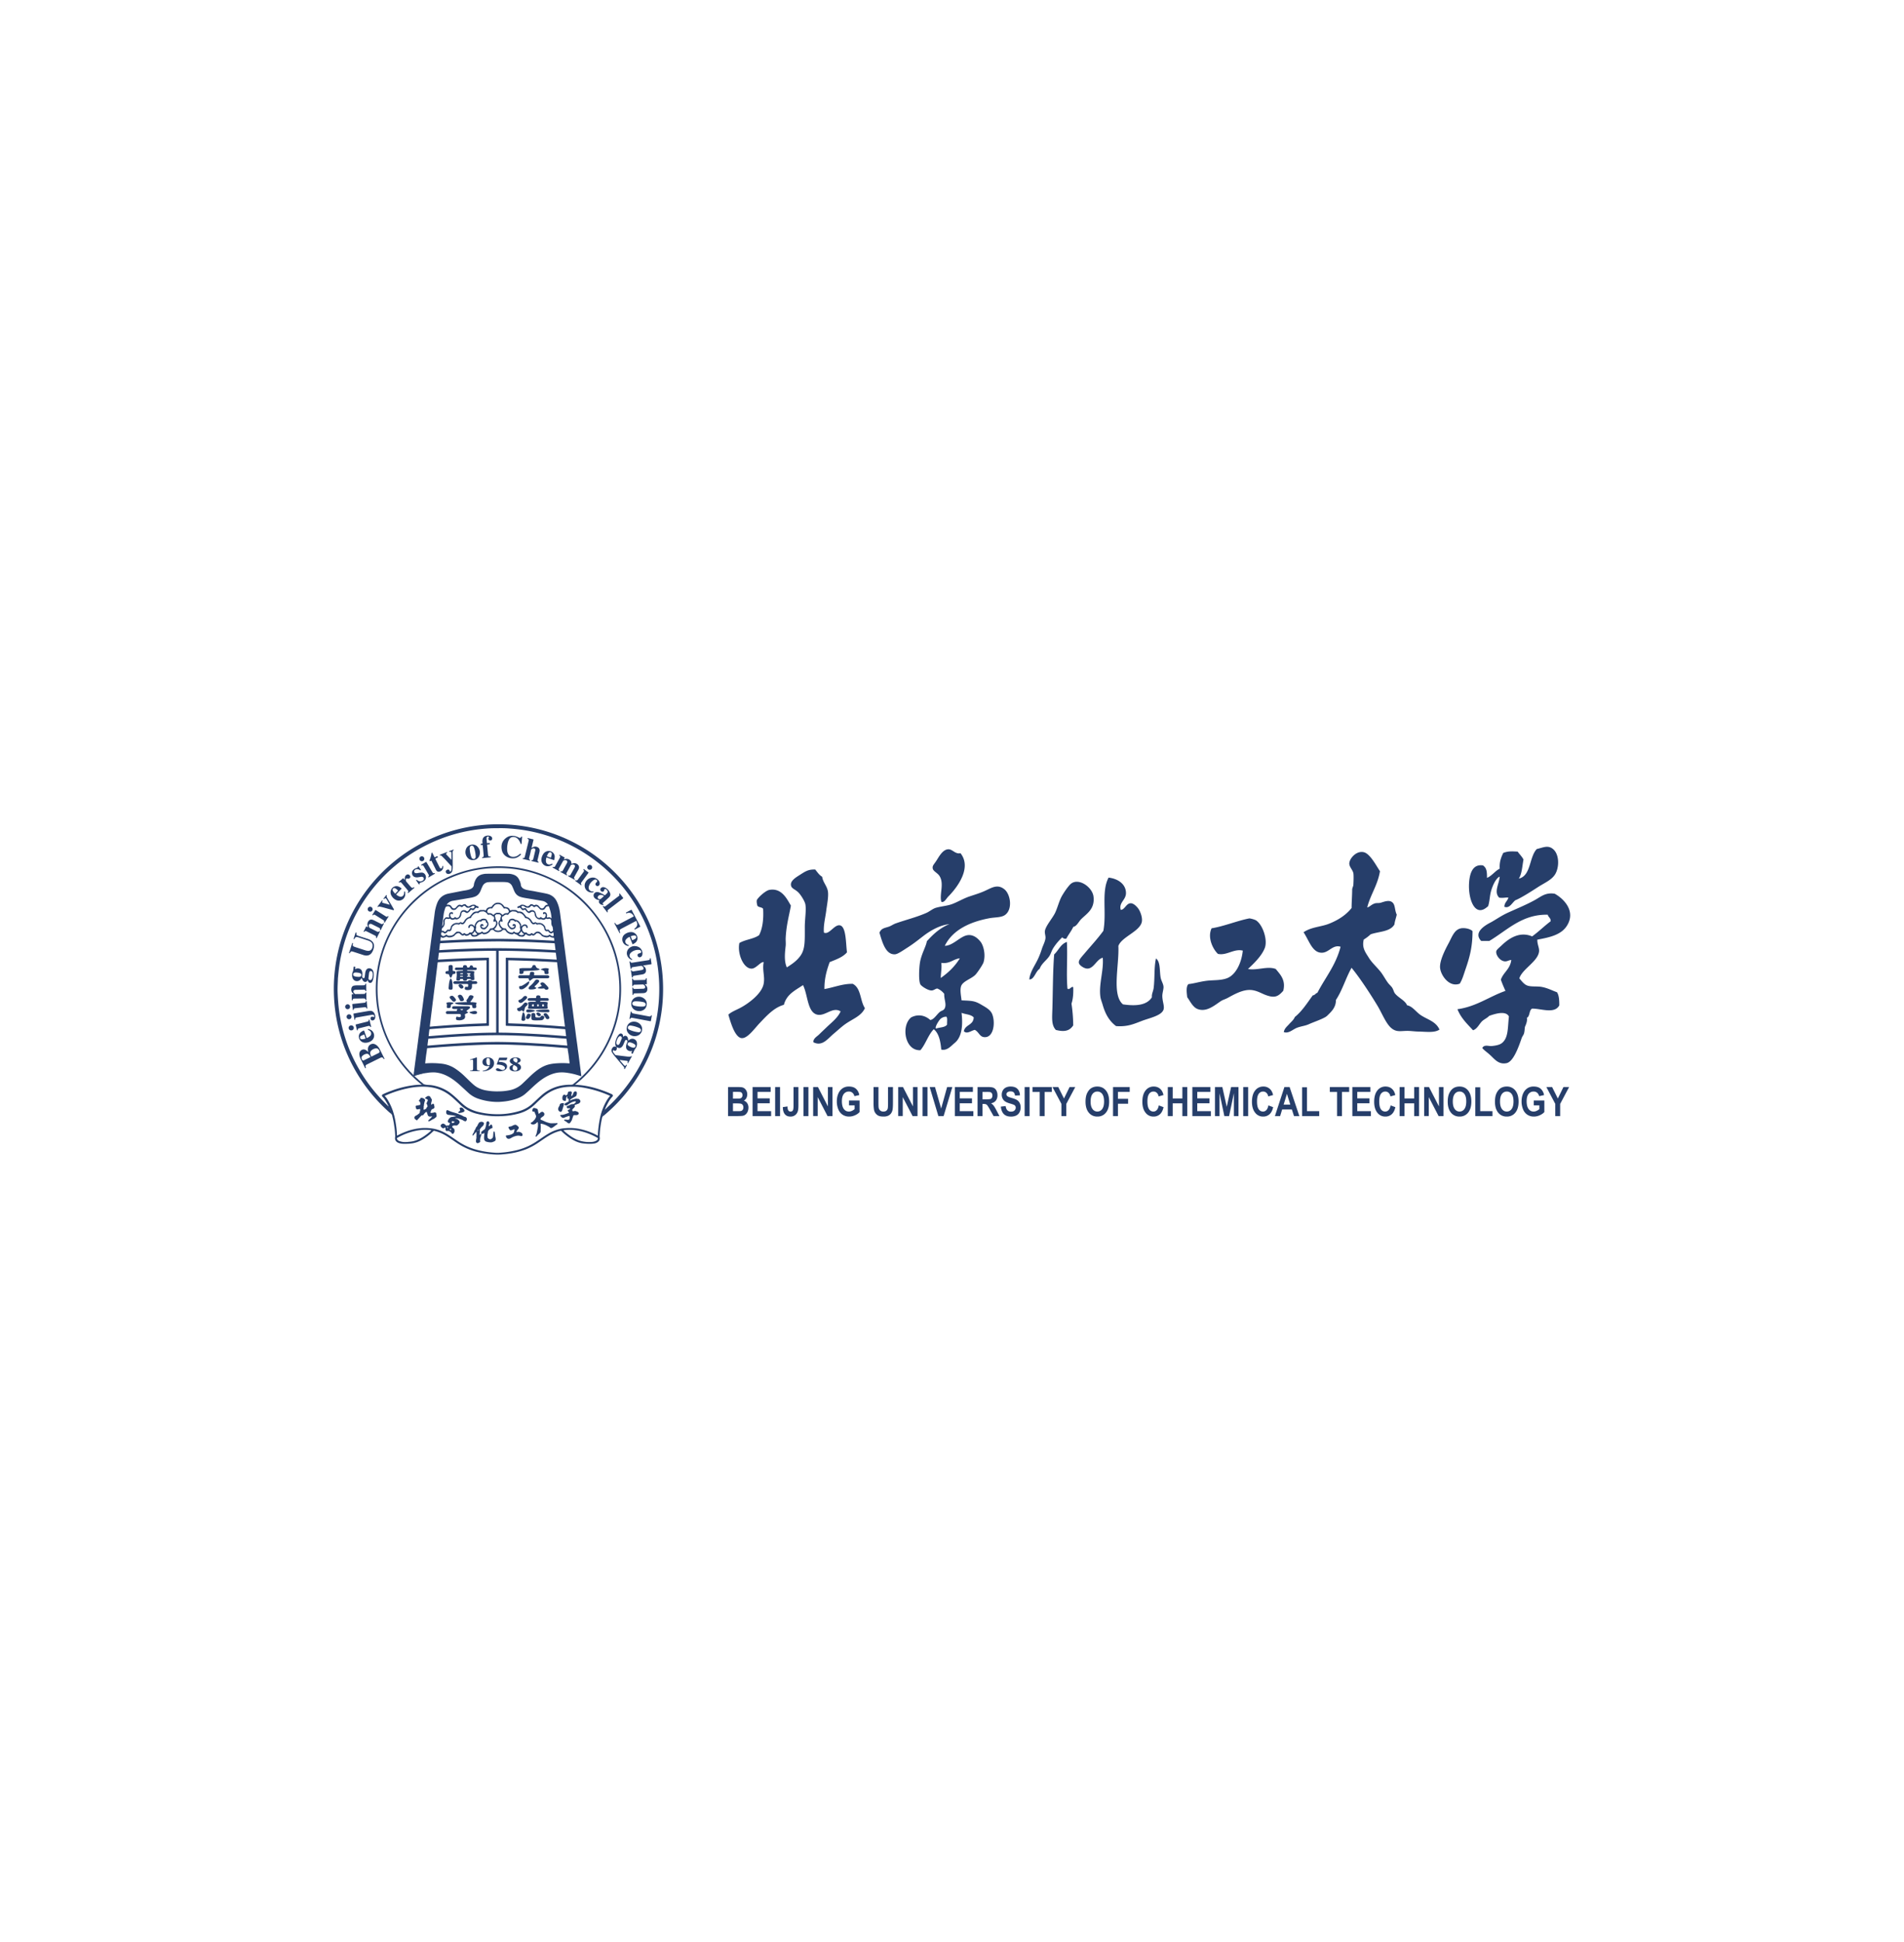 <svg xmlns="http://www.w3.org/2000/svg" width="154" height="157" fill="none"><g filter="url(#a)"><path fill="#fff" d="M13 0h128v128H13z"/><path fill="#263E6A" fill-rule="evenodd" d="M49.12 72.901a4.68 4.68 0 0 0-.582 1.463 8.973 8.973 0 0 0-.149.954c-.015.147-.03.293-.03.44 0 .018-.003.037-.005.055-.026.006-.04-.009-.057-.018a5.228 5.228 0 0 0-1.492-.527 4.14 4.14 0 0 0-1.038-.052c-.127.008-.254.017-.378.044-.287.06-.565.152-.827.286-.255.131-.494.289-.73.45-.248.17-.494.342-.756.492a4.971 4.971 0 0 1-1.396.535 7.45 7.45 0 0 1-1.064.165c-.16.013-.321.028-.482.02a8.05 8.05 0 0 1-.73-.069 7.142 7.142 0 0 1-1.078-.24 5.163 5.163 0 0 1-1.386-.69c-.277-.19-.551-.388-.844-.557-.29-.169-.6-.294-.928-.371a3.383 3.383 0 0 0-.47-.064 3.94 3.94 0 0 0-.827.019c-.336.04-.663.124-.98.24-.252.092-.5.197-.735.326-.013.007-.023.019-.05.01 0-.054-.001-.112-.005-.17a8.021 8.021 0 0 0-.101-.88 5.744 5.744 0 0 0-.237-.974 4.419 4.419 0 0 0-.459-.947c-.053-.083-.12-.153-.182-.23.016-.022.04-.026.062-.036a8.957 8.957 0 0 1 1.881-.597 5.82 5.82 0 0 1 1.144-.116c.624.002 1.223.12 1.773.433.264.15.502.332.724.536.175.16.349.321.518.487a2.89 2.89 0 0 0 1.32.728c.334.086.673.142 1.017.177.351.034.704.037 1.054.02a6.218 6.218 0 0 0 1.38-.218c.496-.138.924-.39 1.292-.75.218-.214.438-.426.674-.62.33-.272.693-.484 1.102-.616.244-.078.495-.127.75-.153a5.39 5.39 0 0 1 1.526.083 8.795 8.795 0 0 1 1.992.629c.004.002.007.008.011.014a2.447 2.447 0 0 0-.221.29Zm-.77 3.192a.242.242 0 0 1-.123.138.847.847 0 0 1-.342.099 2.597 2.597 0 0 1-1.04-.114 2.934 2.934 0 0 1-.743-.392 4.674 4.674 0 0 1-.492-.394c-.01-.01-.024-.017-.031-.044.057-.007.109-.015.162-.02.51-.05 1.007.02 1.496.166.375.113.734.265 1.075.458.06.033.06.037.037.103Zm-13.87-.355c-.236.176-.485.33-.758.44-.193.08-.395.124-.603.14-.087.008-.175.02-.263.022a1.35 1.35 0 0 1-.56-.08c-.081-.032-.153-.078-.182-.167-.022-.066-.023-.07.037-.103a5.056 5.056 0 0 1 1.653-.592 3.46 3.46 0 0 1 1.057-.016c.007.001.014.005.03.012-.134.128-.27.24-.411.344Zm15.014-3.264-.053-.025a9.761 9.761 0 0 0-1.159-.432 7.2 7.2 0 0 0-1.785-.313l-.175-.02c-.049.005-.094.025-.144.023a3.418 3.418 0 0 0-.526.027 3.378 3.378 0 0 0-1.892.86c-.251.221-.486.46-.737.681a2.593 2.593 0 0 1-.896.52 6.017 6.017 0 0 1-2.085.29 6.427 6.427 0 0 1-1.213-.15 3.278 3.278 0 0 1-1.017-.384c-.254-.156-.47-.36-.684-.563a7.372 7.372 0 0 0-.77-.667 3.389 3.389 0 0 0-1.422-.573c-.218-.037-.443-.006-.654-.088-.05.05-.117.022-.174.038-.034.01-.068.007-.102.007a4.696 4.696 0 0 0-.649.053 8.064 8.064 0 0 0-1.728.445c-.222.08-.438.168-.65.269-.098.046-.117.131-.042.205.133.13.227.288.32.446.058.1.114.204.165.31.015.032 0 .033-.023.033.007.034.037.05.057.072.018.02.04.038.05.064l.075.196c.011.027.02.055.001.083-.013.018-.013.041.007.052.049.027.038.069.03.11.071.049.097.123.115.203.013.062.029.124.044.186.058.247.094.498.13.749.031.215.045.432.058.65a.456.456 0 0 1-.007.108c-.035.206.044.358.232.451.015.008.032.013.048.02.118.046.244.067.371.07.18.005.357.001.535-.013.314-.023.61-.108.887-.255.373-.197.702-.45 1.005-.742.035-.034.068-.052.114-.032.01.005.019.005.028.008a3.46 3.46 0 0 1 1.024.46c.228.143.449.297.67.45.52.36 1.085.627 1.702.777.354.086.712.149 1.074.186.307.031.614.046.922.022.268-.02.535-.05.8-.097a6.144 6.144 0 0 0 1.205-.332 5.441 5.441 0 0 0 1.018-.56c.254-.17.502-.35.763-.507.302-.183.621-.328.967-.41.042-.01.067 0 .095.028.182.18.376.341.585.487.26.181.532.338.837.431.167.052.338.075.51.087.224.02.445.025.666-.004a.731.731 0 0 0 .272-.083c.144-.083.235-.195.222-.373-.005-.058-.02-.116-.014-.175.014-.158.019-.317.038-.475.039-.329.087-.657.163-.981.01-.048.025-.093.065-.125-.018-.011-.02-.024-.013-.043.04-.127.082-.252.122-.38.004-.01.005-.02.019-.027a.265.265 0 0 0 .086-.1c-.022-.01-.037.002-.05.014-.005.006-.007.005-.006 0s.005-.009.006-.012c.038-.095.075-.19.12-.282.138-.265.269-.533.483-.748.069-.07.052-.15-.036-.2Z" clip-rule="evenodd"/><path fill="#263E6A" fill-rule="evenodd" d="M45.99 69.976a6.427 6.427 0 0 0-.887-.008c-.286.016-.57.05-.844.135-.331.105-.622.284-.895.494-.233.18-.444.382-.656.587-.154.149-.31.297-.466.446a2.06 2.06 0 0 1-1.024.52 4.53 4.53 0 0 1-.925.092 4.76 4.76 0 0 1-.977-.077 2.35 2.35 0 0 1-.748-.267 2.375 2.375 0 0 1-.358-.278c-.214-.192-.414-.397-.621-.594a5.2 5.2 0 0 0-.854-.679 2.524 2.524 0 0 0-.99-.341 6.843 6.843 0 0 0-1.185-.038c-.055.002-.11.018-.172.006l.037-.32c.018-.144.032-.288.055-.43.024-.147.045-.294.06-.441.003-.029.02-.035.044-.036l.321-.029.745-.059.739-.05a78.01 78.01 0 0 1 2.63-.133 33.699 33.699 0 0 1 2.544.004c.292.01.585.02.879.033.314.015.629.034.944.053.336.02.673.04 1.01.065.294.02.59.045.884.068l.584.047c.032.002.048.008.051.045.01.097.02.194.04.29.045.235.062.473.096.71.008.06.014.12.02.18-.028.014-.056.007-.081.005Zm-11.354-1.951c.004-.03.013-.04.044-.042.326-.025.652-.053.98-.077.31-.025.618-.047.928-.068.29-.02.58-.035.871-.05.351-.019.702-.039 1.054-.052a39.093 39.093 0 0 1 2.61-.026c.383.011.768.024 1.151.04.335.014.668.034 1.003.054.336.02.673.039 1.01.064.36.024.722.054 1.081.083l.409.032c.02.002.04 0 .044.028l.063.527c-.09.003-.174-.012-.259-.018-.17-.01-.34-.027-.511-.04-.372-.03-.745-.057-1.117-.084-.206-.014-.41-.024-.615-.035l-.893-.053c-.16-.008-.322-.011-.483-.02-.435-.02-.87-.03-1.305-.038-.35-.006-.7-.006-1.048.002-.199.003-.396.006-.594.012-.31.011-.62.024-.93.039-.316.015-.631.03-.946.049-.371.023-.745.046-1.118.074-.372.026-.745.058-1.117.088-.093.007-.185.017-.279.024-.03.003-.062.001-.098.001l.066-.514Zm.066-.563.025-.181c.01-.073-.01-.06.072-.07.066-.01.132-.015.197-.02.32-.024.64-.05.958-.071.256-.02.512-.036.769-.052.375-.022.75-.047 1.127-.065.395-.02.791-.032 1.187-.047.154-.006.309-.011.461-.014.036 0 .05-.012.047-.046-.002-.02 0-.04 0-.06v-5.304c0-.108.014-.097-.1-.095a84.992 84.992 0 0 0-1.833.047c-.33.013-.659.027-.989.043-.358.018-.717.04-1.075.058-.038.002-.085.03-.11-.003-.02-.026.002-.07.007-.107.016-.133.033-.266.047-.4.004-.037.017-.047.053-.049.466-.023.933-.049 1.4-.07.334-.016.67-.024 1.002-.038.421-.017.842-.026 1.262-.036.289-.006.577-.005.866-.007.056 0 .056.001.056.056v6.465c0 .113.014.098-.096.098-.398-.001-.796.01-1.194.022a59.983 59.983 0 0 0-2.014.102c-.285.018-.572.037-.856.06-.33.024-.661.053-.993.08a42.91 42.91 0 0 1-.263.02c-.013 0-.03.005-.047-.01l.035-.306Zm.22-1.775c.039-.315.077-.63.117-.943.051-.414.105-.827.157-1.24.036-.298.07-.596.107-.893l.089-.734c.01-.075.01-.077.086-.083l.447-.024c.337-.018.674-.036 1.01-.05.338-.016.675-.024 1.012-.04.42-.017.841-.022 1.261-.035.043-.001.098-.018.129.007.031.026.011.082.011.125v4.872c0 .086 0 .087-.082.092a9.5 9.5 0 0 1-.205.006c-.308.012-.615.02-.924.035-.324.015-.649.035-.973.054-.331.02-.663.04-.995.063-.379.028-.76.059-1.139.088-.077.007-.15.016-.227.022-.027.002-.043.001-.038-.038l.157-1.284Zm.649-5.251c.006-.04.008-.077.015-.116.01-.053.01-.053.066-.056l.418-.02c.344-.017.688-.036 1.032-.051.345-.015.689-.024 1.033-.037.54-.022 1.08-.03 1.62-.037.404-.006.807-.007 1.21.005.223.006.445.005.668.01a63.425 63.425 0 0 1 1.89.069c.334.015.668.03 1.003.047.096.004.19.01.286.016.025.001.053 0 .056.04.02.169.041.338.064.514-.118.004-.225-.01-.332-.016-.322-.014-.644-.03-.966-.047a68.01 68.01 0 0 0-1.091-.044c-.362-.013-.724-.02-1.085-.03a53.911 53.911 0 0 0-1.739-.013 67.336 67.336 0 0 0-2.088.05 88.205 88.205 0 0 0-1.824.088c-.091.005-.183.015-.281.014l.045-.386Zm.054-.431.03-.247c.007-.001.013-.005.014-.003.115.113.239.06.352.009.061-.029.102-.04.163-.003.063.038.142.037.214.03a.668.668 0 0 0 .344-.125c.03-.023.048-.054.075-.08a.453.453 0 0 1 .212-.136.164.164 0 0 1 .162.039l.092.085a.25.25 0 0 0 .136.067c.036.004.075.009.097-.032.019-.032.037-.018.06-.003.05.034.105.068.17.056a.433.433 0 0 0 .236-.101c.047-.046.047-.046.087.005.13.176.143.172.355.164a.39.39 0 0 0 .212-.072c.076-.052.15-.11.244-.13.021-.003.031-.021.048-.032.042-.028.066-.03.104.005a.17.17 0 0 0 .143.041.651.651 0 0 0 .491-.293c.027-.04.047-.081.106-.058.005.002.01.002.015 0 .08-.043.131.014.176.06.141.147.506.15.646 0 .014-.015.033-.022.047-.036.029-.031.058-.052.1-.026.006.004.016.004.023.002.062-.021.088.018.117.063a.646.646 0 0 0 .487.288c.053.007.108 0 .148-.045.029-.032.064-.029.092-.005.035.03.077.04.117.056a.58.58 0 0 1 .163.097c.099.08.214.085.331.09.099.005.161-.043.215-.114.01-.01.018-.023.027-.035.05-.067.046-.06.116-.012.116.079.26.138.396.029.022-.018.04-.021.054.005.022.04.06.037.096.033a.248.248 0 0 0 .136-.066c.03-.026.058-.052.086-.08.053-.05.112-.062.182-.04a.482.482 0 0 1 .224.157.4.4 0 0 0 .196.129c.085.024.165.056.255.05.074-.005.147-.01.21-.055.022-.017.042-.015.065.003.084.06.183.074.284.081.024.001.033.008.036.032l.025.203c-.07.01-.136 0-.201-.003-.279-.013-.557-.028-.834-.043a67.956 67.956 0 0 0-1.063-.045c-.324-.012-.65-.02-.974-.03a49.836 49.836 0 0 0-2.031-.02c-.44.003-.88.015-1.32.026-.328.009-.654.019-.982.032-.375.016-.75.037-1.126.055l-.63.032c-.055.003-.057.001-.051-.054Zm2.947-.454c-.126.088-.297.086-.401-.035a.266.266 0 0 0 .129-.09l.103-.14c.037.1.102.158.17.214.023.019.023.034-.002.051Zm-2.887-.057c.01-.038.013-.076.018-.114a.203.203 0 0 1 .19.055c.043.043.095.05.147.022.062-.033.127-.065.157-.136.01-.029.032-.04.063-.031l.029.006c.096.015.166-.02.21-.107a.471.471 0 0 0 .05-.16.247.247 0 0 1 .115-.178.526.526 0 0 0 .07-.054.168.168 0 0 1 .103-.05c.068-.003.136-.02.204-.003.065.016.124.023.168-.045.013-.021.036-.021.058-.009a.447.447 0 0 0 .066.032c.062.023.122.021.172-.024a.564.564 0 0 0 .152-.183.52.52 0 0 1 .283-.263c.029-.012.058-.01.086-.01.036-.002.058-.017.072-.05a.694.694 0 0 1 .228-.283c.089-.07.196-.122.32-.084.03.008.051.002.07-.021a.302.302 0 0 1 .255-.106c.042 0 .08-.018.123-.01a.42.42 0 0 1 .22.107c.046.04.09.085.123.137.02.03.042.04.08.03.049-.014.1-.02.151-.004a.203.203 0 0 1 .117.07c.021.03.044.05.083.052.04.002.06.026.073.062.022.065.046.127.001.195a.181.181 0 0 0-.028.14c.012.051.047.066.092.039.054-.035.066-.032.097.02a.19.19 0 0 1 .017.175.652.652 0 0 1-.159.26.3.3 0 0 1-.238.091c-.056-.006-.083.01-.109.058a.553.553 0 0 1-.36.28c-.043.012-.085.008-.13.01-.02.002-.036-.01-.05-.026-.008-.011-.017-.023-.028-.033-.039-.037-.056-.04-.101-.007a.404.404 0 0 1-.137.068.218.218 0 0 1-.238-.07.379.379 0 0 1-.078-.132c-.016-.045-.025-.09.001-.138a.195.195 0 0 0 .014-.144.25.25 0 0 1 .032-.19.529.529 0 0 1 .233-.234c.023-.012.035-.015.057-.003.064.036.066.034.109-.02.068-.081.253-.104.338-.042.022.016.02.037.017.059-.009.054.013.086.064.107.049.02.07.111.044.176a.457.457 0 0 1-.16.196c-.066.05-.136.051-.207.024a.12.12 0 0 1-.082-.126c.004-.04.016-.047.05-.023.027.017.053.048.084.017.027-.027.016-.064.001-.096-.023-.05-.057-.068-.113-.06-.08.009-.128.066-.135.146-.008.104.075.25.195.267.057.009.112.027.172.01a.226.226 0 0 0 .1-.057c.054-.054.103-.11.148-.172a.318.318 0 0 0 .014-.344.755.755 0 0 1-.078-.148c-.032-.085-.112-.116-.198-.132-.075-.014-.15.005-.224.015-.025.005-.04.027-.06.042-.022.018-.043.037-.075.04a.459.459 0 0 0-.324.206c-.028.04-.053.082-.078.123a.217.217 0 0 0-.032.112c.002.025 0 .051 0 .086-.057-.047-.1-.094-.152-.13-.096-.061-.257-.04-.324.055-.029.042-.037.09-.05.136-.006.028.022.061.05.065.029.003.052-.01.061-.04.007-.02.011-.042.019-.062.018-.049.056-.07.108-.07a.23.23 0 0 1 .207.32.662.662 0 0 1-.074.136c-.046.062-.107.095-.184.08-.057-.014-.094-.004-.134.049-.052.072-.138.087-.224.084-.031-.002-.05-.028-.07-.047-.053-.045-.083-.048-.137-.01-.082.057-.097.057-.167-.023a.332.332 0 0 0-.196-.118c-.106-.017-.21-.015-.29.076-.032.036-.07.068-.104.104a.412.412 0 0 1-.26.135c-.047.006-.092.012-.139.015a.222.222 0 0 1-.164-.05c-.052-.046-.099-.035-.144 0a.39.39 0 0 1-.114.066c-.07.024-.122-.002-.176-.04-.053-.037-.07-.082-.056-.144Zm.118-.489a.46.46 0 0 0 .16-.37.84.84 0 0 1 .01-.197.25.25 0 0 1 .04-.093c.038-.054.088-.078.152-.06.07.02.139.03.205-.006.022-.01.04 0 .054.013.106.096.22.087.34.035.018-.008.032-.02.055-.012.138.056.247-.002.346-.09a.439.439 0 0 0 .144-.288c.002-.023.004-.044.01-.066.044-.155.163-.203.301-.118.033.021.066.043.103.057.04.016.077.015.118-.009a.65.65 0 0 0 .204-.195c.041-.057.04-.057.108-.039.007.002.014.006.022.007.116.031.146.021.216-.075a.327.327 0 0 1 .07-.074c.046-.033.09-.054.145-.012a.06.06 0 0 0 .094-.02c.022-.039.005-.093-.036-.11a.543.543 0 0 0-.077-.026.223.223 0 0 1-.107-.057.185.185 0 0 0-.126-.05.532.532 0 0 0-.296.065c-.028.016-.059.027-.084.044-.067.043-.126.022-.186-.014a.387.387 0 0 1-.092-.082c-.055-.069-.122-.061-.192-.041a.35.35 0 0 0-.11.059c-.024.018-.045.018-.074.005-.148-.063-.236-.04-.346.077-.043.044-.076.095-.122.136-.098.086-.207.06-.283-.026a.33.33 0 0 1-.042-.06.32.32 0 0 0-.318-.165.908.908 0 0 1-.072.003v.001-.001c-.003-.022.014-.035.025-.05a.735.735 0 0 1 .493-.272c.485-.08.971-.165 1.457-.248.086-.016.17-.041.254-.068.258-.082.414-.265.512-.508.047-.117.093-.236.15-.35a.55.55 0 0 1 .462-.327 2.96 2.96 0 0 1 .277-.014c.308-.002.616-.002.924 0 .094 0 .185.006.278.015a.549.549 0 0 1 .466.342c.057.119.104.242.155.363.088.207.224.372.44.458.15.06.309.09.468.117.457.077.914.153 1.372.233.168.03.309.115.417.25.01.013.025.024.022.043-.012.018-.03.013-.047.016a.31.31 0 0 0-.23.162.272.272 0 0 1-.097.109c-.078.046-.142.04-.217-.015-.056-.041-.09-.102-.139-.15-.028-.027-.055-.055-.09-.072-.076-.039-.153-.052-.231-.007-.042.025-.075.02-.112-.01a.272.272 0 0 0-.085-.044c-.073-.024-.14-.03-.199.04a.345.345 0 0 1-.145.107.15.15 0 0 1-.12-.005c-.077-.037-.147-.087-.233-.105a.623.623 0 0 0-.197-.007.11.11 0 0 0-.066.03.344.344 0 0 1-.18.089c-.034.008-.065.024-.071.064-.004.029 0 .055.022.074.024.02.05.019.076.006.026-.012.047-.04.08-.029a.277.277 0 0 1 .115.077c.017.02.033.042.046.065.032.054.083.065.14.057.028-.005.056-.014.084-.022.06-.015.06-.015.097.035.055.079.119.147.202.198a.135.135 0 0 0 .132.01c.041-.017.076-.044.115-.067a.188.188 0 0 1 .125-.027c.07.01.123.043.143.117a.903.903 0 0 1 .03.142c.022.18.204.355.362.362.036.002.07.005.101-.012.03-.016.053-.006.081.007.114.047.227.057.328-.034.022-.02.044-.027.073-.013.053.03.107.023.163.01.114-.03.182.011.214.124.013.04.013.081.014.123.002.064-.004.127.009.19.01.051.02.101.051.143a.31.31 0 0 1 .06.176c.002.053.014.106.02.16.003.016.012.042-.016.049-.033.008-.053.034-.079.052-.058.041-.097.038-.149-.013-.029-.03-.056-.062-.083-.092a.112.112 0 0 0-.132-.035c-.056.019-.098 0-.126-.053a.27.27 0 0 1-.032-.097c-.019-.141-.108-.228-.215-.308a.498.498 0 0 0-.368-.085.226.226 0 0 1-.165-.039c-.04-.03-.077-.034-.121-.012-.107.052-.113.05-.191-.037a.187.187 0 0 1-.03-.042.714.714 0 0 0-.431-.37c-.022-.007-.04-.014-.054-.035-.053-.087-.123-.163-.19-.24a.439.439 0 0 0-.372-.153c-.046.003-.081-.005-.114-.033a.89.89 0 0 0-.077-.056.18.18 0 0 0-.096-.032c-.083-.001-.166-.004-.25-.003a.29.29 0 0 0-.171.047c-.013-.007-.016-.017-.018-.026-.042-.141-.142-.216-.281-.247-.055-.013-.117-.008-.162-.034-.043-.025-.065-.084-.1-.123-.114-.12-.243-.208-.412-.208a.491.491 0 0 0-.334.106.923.923 0 0 0-.199.212c-.016.026-.04.025-.063.028a.57.57 0 0 0-.258.076.34.34 0 0 0-.145.22c-.088-.057-.183-.053-.279-.048-.029 0-.06.006-.087.001-.089-.014-.159.019-.222.073-.042.037-.087.048-.146.047a.435.435 0 0 0-.371.17c-.061.076-.13.147-.181.23-.014.022-.036.023-.056.03a.718.718 0 0 0-.415.35c-.02.055-.068.087-.11.123-.014.013-.03.017-.047.008-.017-.008-.034-.011-.048-.02-.055-.038-.104-.038-.16.006a.182.182 0 0 1-.145.031.538.538 0 0 0-.467.158.365.365 0 0 0-.11.194.706.706 0 0 1-.036.118c-.029.073-.065.09-.141.07-.047-.013-.088-.004-.12.032-.03.033-.059.067-.09.098-.05.051-.094.059-.148.011-.056-.05-.117-.064-.198-.057.008-.09.002-.174.081-.246Zm-.034-.167c.038-.311.074-.623.119-.934.026-.181.081-.357.141-.53a.1.1 0 0 1 .045-.055.277.277 0 0 1 .265-.02.15.15 0 0 1 .068.055l.083.121a.22.22 0 0 0 .178.1c.09.004.18-.01.245-.088.04-.049.087-.092.132-.137a.601.601 0 0 1 .051-.042c.056-.04.11-.041.169-.002.082.055.103.052.178-.014.093-.082.121-.082.21.003l.065.06a.14.14 0 0 0 .091.042c.127.005.246-.01.345-.105.063-.06.136-.062.205-.023.042.025.044.037.019.074-.012.016-.025.03-.036.046-.037.058-.08.077-.153.058-.165-.042-.134-.042-.227.083-.033.045-.062.093-.107.128-.056.044-.08.044-.132-.002-.123-.11-.388-.096-.468.106-.02.05-.034.101-.048.154a.741.741 0 0 1-.062.18.213.213 0 0 1-.182.116c-.039.003-.075-.003-.104-.04-.027-.036-.042-.035-.078-.008-.033.026-.065.052-.105.066-.075.026-.133.01-.185-.048a.328.328 0 0 1-.072-.166.137.137 0 0 1 .024-.104c.033-.046.048-.05.096-.023.026.015.05.037.08.014.025-.02.02-.054.018-.082-.002-.033-.019-.057-.05-.064a.326.326 0 0 0-.173.02c-.037.011-.056.054-.07.09-.03.07-.04.14-.026.215.003.017.008.033.01.05.005.04-.007.052-.049.053a.19.19 0 0 1-.043-.006c-.155-.05-.222.01-.314.13a.352.352 0 0 0-.066.228.697.697 0 0 1-.022.232.423.423 0 0 1-.049.113c-.037-.003-.018-.026-.016-.044Zm8.637-1.52c.048.126.086.255.12.384.044.17.068.345.083.52.002.014.01.033-.017.03-.074-.085-.162-.113-.27-.073a.139.139 0 0 1-.042.005c-.045 0-.057-.014-.048-.058.012-.062.025-.124.006-.187-.004-.014-.007-.029-.012-.042-.038-.114-.127-.165-.243-.144-.033.007-.052.027-.061.057a.102.102 0 0 0 .016.091c.01.012.025.015.04.01.01-.003.021-.01.032-.015.062-.035.108-.014.126.059.02.086-.039.226-.116.268a.153.153 0 0 1-.12.012.306.306 0 0 1-.12-.069c-.024-.022-.052-.034-.075-.002a.105.105 0 0 1-.093.049.216.216 0 0 1-.13-.04.266.266 0 0 1-.097-.142c-.02-.063-.036-.127-.054-.19-.007-.024-.014-.047-.023-.07-.08-.215-.354-.225-.476-.112-.044.043-.062.043-.113.01a.357.357 0 0 1-.094-.1l-.073-.101c-.024-.036-.054-.053-.1-.04-.036.012-.077.014-.114.027-.033.01-.057.002-.08-.02-.035-.03-.06-.07-.088-.107-.017-.02-.003-.036.013-.049a.178.178 0 0 1 .202-.004l.058.045a.3.3 0 0 0 .237.073c.013-.002.024 0 .037.002a.151.151 0 0 0 .132-.047l.085-.08c.06-.049.093-.049.15-.002.02.016.036.034.055.048.05.039.086.04.139.004.09-.06.134-.058.216.016.056.05.11.103.159.161.078.096.323.122.414-.017l.078-.114c.052-.077.131-.086.213-.091.031-.003.039.022.048.045Zm-4.441.611-.016.015c-.035.032-.052.035-.086-.001a.378.378 0 0 0-.311-.113c-.099.005-.162-.09-.134-.183.05-.165.196-.21.32-.197.07.008.075.007.106-.057a.206.206 0 0 1 .044-.059.714.714 0 0 0 .092-.112.215.215 0 0 1 .103-.078.472.472 0 0 1 .397.002c.044.02.084.047.11.093.019.03.046.056.07.084a.248.248 0 0 1 .06.082c.018.047.04.056.093.049a.318.318 0 0 1 .217.04c.072.043.101.113.122.185.017.056-.06.148-.12.152h-.05a.355.355 0 0 0-.274.1c-.057.05-.06.05-.112 0a.636.636 0 0 0-.115-.09.241.241 0 0 0-.167-.036.092.092 0 0 1-.036 0c-.13-.025-.225.042-.313.124Zm.175.485a.21.21 0 0 1-.057-.13.678.678 0 0 0-.047-.198c-.018-.048-.015-.06.026-.093l.05-.043a.118.118 0 0 1 .108-.03c.039.01.076.012.115.002.043-.013.079.005.115.029.074.05.1.104.055.193-.026.05-.028.113-.035.17a.119.119 0 0 1-.038.083.404.404 0 0 0-.101.168.278.278 0 0 0-.002.173.89.89 0 0 0 .19.326l.023.019c.058.041.057.04.004.083a.45.45 0 0 1-.254.084c-.107-.007-.204-.027-.282-.097-.038-.034-.038-.045.006-.068a.165.165 0 0 0 .054-.047.974.974 0 0 0 .15-.275c.053-.133.008-.25-.08-.35Zm2.256 1.098a.29.29 0 0 1-.284.094.326.326 0 0 1-.12-.052c-.035-.023-.034-.027-.002-.057.014-.012.026-.024.04-.034a.46.46 0 0 0 .128-.175c.038.051.067.094.1.136a.21.21 0 0 0 .138.088Zm2.387.114c.005.03-.01.044-.037.054-.065.023-.119-.006-.174-.033-.014-.008-.026-.021-.04-.031-.051-.039-.094-.052-.15-.003a.224.224 0 0 1-.158.05 1.091 1.091 0 0 1-.225-.034c-.082-.02-.138-.08-.197-.134-.018-.016-.034-.036-.05-.054-.156-.162-.364-.159-.517.007a.373.373 0 0 1-.043.04c-.045.037-.062.038-.108 0-.017-.013-.033-.027-.054-.035-.033-.011-.062-.012-.089.017-.036.04-.078.072-.14.06-.072-.015-.145-.034-.186-.103-.022-.035-.043-.045-.083-.035-.114.03-.192-.023-.246-.12a.364.364 0 0 1-.06-.2c.003-.122.13-.231.248-.21.038.006.07.026.08.066.008.02.014.042.02.063.01.033.034.048.067.04.029-.007.048-.032.042-.06-.015-.081-.036-.166-.13-.205-.111-.045-.21-.02-.3.054-.028.025-.056.054-.088.086-.013-.028-.009-.055-.008-.08a.184.184 0 0 0-.022-.106c-.049-.075-.091-.156-.158-.219a.429.429 0 0 0-.262-.12c-.029-.002-.048-.016-.07-.034a.365.365 0 0 0-.422-.004.158.158 0 0 0-.062.088.231.231 0 0 1-.047.097.322.322 0 0 0 .007.4c.034.044.072.085.108.127.068.08.151.1.25.082.076-.016.144-.04.192-.109a.289.289 0 0 0 .043-.21c-.011-.063-.063-.09-.12-.104-.052-.014-.086.002-.114.044-.003.006-.008.011-.01.019-.014.031-.01.086.008.097.032.02.053-.005.077-.02.036-.026.053-.017.054.026a.115.115 0 0 1-.044.096c-.053.044-.155.06-.215.023a.45.45 0 0 1-.181-.195.183.183 0 0 1-.012-.14c.009-.028.02-.051.054-.064.047-.015.062-.046.053-.096-.006-.038.006-.06.04-.076a.274.274 0 0 1 .325.067c.03.035.044.04.088.013.032-.02.052-.012.083.005a.523.523 0 0 1 .251.301c.008.018.01.036.008.057a.394.394 0 0 0 .019.236c.022.047-.005.096-.026.14-.045.09-.107.166-.216.174a.337.337 0 0 1-.219-.074c-.05-.036-.071-.04-.105.008-.054.077-.126.063-.197.047a.538.538 0 0 1-.368-.278c-.027-.052-.054-.068-.115-.062a.286.286 0 0 1-.231-.088.615.615 0 0 1-.17-.293c-.02-.071.005-.13.054-.18.018-.02.037-.025.054 0 .009.013.022.02.035.024.04.012.06-.002.069-.042a.258.258 0 0 0-.033-.162c-.029-.057-.013-.175.03-.219a.06.06 0 0 1 .038-.02c.044-.002.074-.027.103-.06.055-.064.131-.078.213-.07.01 0 .02.003.028.006.053.022.085-.001.116-.045a.557.557 0 0 1 .21-.189c.06-.03.122-.049.19-.031.026.006.054.003.08.005.084.006.16.03.215.096.028.034.056.04.096.026.048-.016.093-.005.142.01.19.055.296.197.387.356.017.03.031.054.069.055.146.002.242.09.328.194a.255.255 0 0 1 .045.075c.026.076.084.124.137.176.06.057.13.065.204.03l.046-.024c.028-.015.052-.013.07.014.033.055.084.06.136.043.07-.023.14-.004.21-.006a.152.152 0 0 1 .112.047c.005.004.01.01.017.014a.36.36 0 0 1 .194.298c.003.03.02.06.035.089.044.086.115.12.211.105.067-.013.063-.008.102.047a.311.311 0 0 0 .188.128.11.11 0 0 0 .09-.023c.028-.021.054-.047.098-.066.018.085.026.164.033.244Zm.18 1.453c.02.17.042.337.064.511l-.267-.011c-.168-.01-.337-.02-.505-.028-.342-.018-.683-.036-1.025-.052-.212-.009-.426-.014-.638-.022-.383-.015-.767-.023-1.15-.031l-.47-.01c-.062-.001-.062.002-.063.06v5.35c0 .093 0 .093.093.096.424.015.85.026 1.275.045.332.014.664.034.996.054.338.019.678.04 1.016.063.3.02.6.045.9.068.16.014.321.028.483.04.04.002.051.018.056.055.015.138.033.276.05.413l.012.097-.254-.02-.51-.04c-.384-.029-.765-.058-1.149-.084-.294-.02-.59-.035-.884-.051-.33-.018-.66-.036-.99-.05-.241-.01-.484-.015-.724-.024-.3-.011-.598-.014-.896-.014-.036 0-.055-.008-.052-.049.002-.013.001-.029.001-.042v-6.437c0-.106-.014-.091.095-.091.589.001 1.177.012 1.767.033.32.01.64.018.96.031.278.011.557.027.834.04.306.016.611.033.916.047.04.002.055.012.06.053Zm.082.73c.034.02.017.077.023.117.024.175.043.352.066.53l.098.782c.026.212.05.425.077.639l.1.79.075.624.1.805c.027.217.052.435.08.652l.03.257c-.122-.01-.233-.017-.346-.025l-.525-.042-.943-.068c-.205-.014-.41-.025-.614-.035-.313-.018-.624-.037-.937-.052-.195-.01-.39-.016-.586-.023l-.579-.02c-.052-.002-.053-.004-.054-.06-.002-.111 0-.224 0-.337l.001-4.606c0-.11-.017-.095.092-.092.32.006.64.015.96.025.325.01.65.02.975.033.283.011.566.026.848.04l.93.048c.044.002.096-.003.129.018Zm1.938 8.909c-.027-.206-.052-.412-.08-.617l-.11-.858c-.03-.207-.059-.415-.083-.623-.027-.22-.062-.439-.091-.658-.035-.244-.063-.49-.095-.733-.037-.282-.076-.565-.112-.847l-.093-.733c-.043-.318-.086-.637-.127-.956l-.093-.732-.113-.84c-.03-.247-.06-.493-.093-.74-.042-.319-.085-.637-.126-.956l-.094-.732-.111-.84c-.033-.247-.063-.494-.095-.74l-.115-.87c-.028-.21-.049-.42-.088-.63a2.771 2.771 0 0 0-.235-.736c-.164-.335-.44-.532-.796-.613-.306-.071-.618-.12-.925-.184-.215-.045-.434-.07-.648-.117a1.249 1.249 0 0 1-.272-.086c-.16-.076-.258-.197-.266-.38a.266.266 0 0 0-.01-.058 1.717 1.717 0 0 0-.153-.371.743.743 0 0 0-.4-.338 1.342 1.342 0 0 0-.48-.085 252.08 252.08 0 0 0-1.696 0c-.119 0-.238.013-.354.043a.83.83 0 0 0-.423.233.987.987 0 0 0-.181.293c-.042.1-.083.202-.093.313-.017.17-.115.28-.265.35a1.21 1.21 0 0 1-.215.072c-.143.038-.287.052-.432.079-.37.069-.737.145-1.105.215-.463.087-.786.339-.957.782a3.508 3.508 0 0 0-.203.829c-.026.205-.052.411-.08.616l-.112.856-.078.607-.11.841-.095.732c-.045.355-.094.71-.14 1.065-.037.283-.072.566-.11.849-.04.318-.083.637-.125.956l-.108.848-.128.956c-.036.282-.07.565-.107.848l-.113.84c-.03.245-.061.489-.093.734-.038.287-.077.574-.114.862-.033.24-.066.478-.096.719-.017.15-.045.299-.053.45.018.071.02.142.015.215-.007.064.036.102.089.081a.511.511 0 0 1 .176-.033c.03-.002.06-.01.08-.033.038-.042.083-.046.134-.032.028.008.065.02.084-.004.047-.058.108-.045.168-.052.041-.005.083.014.122-.003.144-.016.285-.044.428-.055.154-.01.31-.017.462-.001.303.032.591.123.866.256.385.186.72.44 1.037.722.241.218.48.44.72.66.213.197.457.347.73.452a4.92 4.92 0 0 0 1.6.29c.13.002.263-.008.394-.019.337-.025.669-.083.992-.18.323-.097.63-.227.89-.45.067-.06.136-.118.203-.179.237-.215.466-.44.709-.648.288-.249.591-.473.935-.64.282-.138.574-.234.887-.264.27-.025.541 0 .81.048.322.053.637.14.948.245.015.004.03.019.05.003a14.48 14.48 0 0 1-.039-.294ZM36.137 57.15v.002-.001Z" clip-rule="evenodd"/><path fill="#263E6A" fill-rule="evenodd" d="M31.62 74.043c-.145-.112-.277-.24-.41-.364a13.298 13.298 0 0 1-3.265-4.779 13.063 13.063 0 0 1-.816-3.072 13.712 13.712 0 0 1-.114-2.508 13.456 13.456 0 0 1 .424-2.762 13.22 13.22 0 0 1 2.755-5.249 13.366 13.366 0 0 1 4.982-3.634 13.174 13.174 0 0 1 5.013-1.027 13.241 13.241 0 0 1 4.122.609 13.282 13.282 0 0 1 5.26 3.131 13.29 13.29 0 0 1 1.904 2.307 13.198 13.198 0 0 1 2.11 6.137c.057.681.063 1.363.017 2.044a13.507 13.507 0 0 1-.27 1.914 13.119 13.119 0 0 1-1.38 3.653 13.285 13.285 0 0 1-3.141 3.777c-.015.011-.028.026-.048.032-.044-.002-.033-.034-.027-.057.032-.125.072-.247.119-.367.02-.055.08-.085.11-.134.135-.148.288-.278.432-.417a13.218 13.218 0 0 0 1.532-1.793 12.774 12.774 0 0 0 1.48-2.719 13 13 0 0 0 .906-5.274 13.577 13.577 0 0 0-.258-2.16 12.866 12.866 0 0 0-.619-2.092 13.22 13.22 0 0 0-.966-1.966 13.262 13.262 0 0 0-1.114-1.582 13.036 13.036 0 0 0-2.644-2.428 12.9 12.9 0 0 0-5.651-2.19 14.287 14.287 0 0 0-.824-.084 8.921 8.921 0 0 0-.812-.028c-.264.003-.528 0-.793.013-.473.026-.944.074-1.412.15a12.79 12.79 0 0 0-3.15.932c-.925.409-1.794.916-2.6 1.53-.367.28-.719.578-1.058.893a13.237 13.237 0 0 0-2.33 2.918c-.265.452-.5.92-.709 1.4a12.56 12.56 0 0 0-.556 1.545c-.17.59-.3 1.19-.383 1.8-.041.295-.068.591-.097.887-.009.09-.01.181-.014.271-.012.31-.029.621-.018.93.021.514.056 1.025.126 1.534a12.823 12.823 0 0 0 1.374 4.265c.222.415.46.818.723 1.208.297.44.622.86.97 1.26.26.3.536.584.819.862.03.03.063.06.09.096a.7.7 0 0 1 .176.297c.012.042.031.082.018.127-.008.027.008.045.023.066.023.033.032.068-.006.098Z" clip-rule="evenodd"/><path fill="#263E6A" fill-rule="evenodd" d="m46.32 71.69.054-.047a9.78 9.78 0 0 0 3.591-6.072 9.88 9.88 0 0 0 .118-2.12 9.642 9.642 0 0 0-.726-3.224 9.692 9.692 0 0 0-1.967-3.018 9.75 9.75 0 0 0-7.473-3.018 9.663 9.663 0 0 0-3.422.766 9.668 9.668 0 0 0-2.856 1.86 9.72 9.72 0 0 0-3.045 6.07 9.663 9.663 0 0 0-.03 1.832 9.705 9.705 0 0 0 2.373 5.663l.236.27c.064.087.147.155.222.23.042.041.062.075.004.116.021.016.041.012.06.011a.095.095 0 0 1 .02-.002c.04-.007.06.022.085.045.025.024.046.055.08.07h-.001c.004.006.008.012.017.014h-.002a.02.02 0 0 0 .017.014c0 .009.006.013.015.014l-.001-.001c.044.04.078.09.132.12v-.001c.002.008.006.014.016.015l-.002-.001c.028.026.052.057.088.075.003.007.007.012.017.014h-.002c.003.007.007.014.017.014l-.002-.001c.015.02.035.034.057.047a.03.03 0 0 0 .016.015v-.002c.002.008.007.014.016.015l-.001-.002c.022.023.043.048.073.062v-.001c.003.008.007.014.015.014.023.021.041.048.075.058h-.001c.015.02.035.035.057.047v-.001c.004.006.007.013.017.013.008.03-.004.047-.034.047h-.122a9.954 9.954 0 0 1-2.494-2.96 9.922 9.922 0 0 1-1.222-5.188 9.833 9.833 0 0 1 1.012-3.985 9.862 9.862 0 0 1 1.875-2.618 9.91 9.91 0 0 1 4.882-2.683 9.991 9.991 0 0 1 2.908-.203 9.6 9.6 0 0 1 2.767.62c2.141.832 3.807 2.236 4.994 4.203a9.641 9.641 0 0 1 1.194 3.088c.144.71.211 1.428.197 2.151a9.808 9.808 0 0 1-1.031 4.239 9.89 9.89 0 0 1-2.646 3.299c-.019.016-.043.027-.053.05-.062-.009-.127.001-.184-.032ZM48.903 73.718l.02.02c-.006.014-.019.03-.029.022-.015-.012-.005-.03.009-.042ZM49.872 68.688l-.071-.06c.013-.003.026-.003.031-.018a.217.217 0 0 1 .06.06.122.122 0 0 1-.02.018ZM50.406 67.824c-.005.012-.015.017-.026.008-.01-.01-.001-.02.005-.028l.02.02ZM29.77 58.957c.01.003.012.01.002.013-.009.004-.018 0-.021-.011l.02-.002Z" clip-rule="evenodd"/><path fill="#263E6A" fill-rule="evenodd" d="M33.493 70.633c.041.053.061.11.034.176-.006.015-.003.035-.002.05.003.057.046.08.09.046.036-.029.07-.032.114-.027.044.006.091.006.12-.042.028-.042.07-.04.113-.033a.16.16 0 0 1 .055.018c.028.013.049.007.058-.022.016-.04.047-.044.083-.044.07-.001.136.005.203.017-.111.025-.222.05-.333.078-.169.04-.333.095-.5.142-.013.026-.043.015-.061.029-.043-.012-.035-.043-.023-.07.011-.027.014-.056.02-.085 0-.079.012-.156.03-.233Z" clip-rule="evenodd"/><path fill="#263E6A" fill-rule="evenodd" d="M33.465 70.866c0 .03.003.058-.008.088-.008.021-.013.046.01.067a.074.074 0 0 1-.011.009c-.026-.021-.07.024-.085-.016-.014-.038.039-.035.051-.06l.008-.014c-.077-.079-.152-.158-.23-.233-.017-.018-.03-.03-.027-.055.078.066.141.145.214.216.017.015.03.037.043.056.03-.02.019-.046.035-.058Z" clip-rule="evenodd"/><path fill="#263E6A" fill-rule="evenodd" d="M33.467 71.02c.016-.019.04-.017.062-.028.024.056.085.08.115.13-.045 0-.063-.04-.09-.066-.025-.025-.052-.04-.087-.035ZM33.821 71.283c-.064-.017-.1-.068-.132-.12.05.034.093.074.132.12ZM33.923 71.371c-.046-.006-.07-.038-.088-.075a.28.28 0 0 1 .088.075ZM34.203 71.604c-.042.002-.059-.027-.074-.058a.19.19 0 0 1 .075.058ZM34.114 71.533c-.04-.003-.06-.028-.073-.062a.218.218 0 0 1 .073.062Z" clip-rule="evenodd"/><path fill="#263E6A" fill-rule="evenodd" d="M34.26 71.65c-.031 0-.049-.017-.057-.047a.13.13 0 0 1 .057.048ZM34.01 71.445c-.031-.001-.049-.018-.056-.047.022.01.041.026.056.047ZM34.113 71.532c.004.008.008.014.016.014-.001-.008-.007-.013-.016-.014Z" clip-rule="evenodd"/><path fill="#263E6A" fill-rule="evenodd" d="M34.277 71.663a.02.02 0 0 1-.018-.013c.01 0 .016.005.018.013ZM34.042 71.473a.019.019 0 0 1-.017-.015c.008.002.015.006.017.015Z" clip-rule="evenodd"/><path fill="#263E6A" fill-rule="evenodd" d="M34.026 71.46a.022.022 0 0 1-.016-.015c.009.001.015.006.016.015ZM33.955 71.4c-.01-.002-.015-.006-.017-.016.008.001.014.006.017.015Z" clip-rule="evenodd"/><path fill="#263E6A" fill-rule="evenodd" d="M33.94 71.385c-.01-.002-.015-.005-.017-.014.009 0 .013.005.017.014ZM33.82 71.282c.003.008.007.014.017.015-.002-.01-.008-.014-.017-.015ZM33.674 71.15c.001.009.007.013.016.014-.001-.008-.007-.014-.016-.015Z" clip-rule="evenodd"/><path fill="#263E6A" fill-rule="evenodd" d="M33.658 71.136a.02.02 0 0 0 .017.014c-.002-.009-.007-.014-.017-.014ZM33.66 71.136a.02.02 0 0 1-.017-.015c.01.001.015.007.017.015ZM46.104 72.988c-.003.004-.005.01-.01.011-.012.005-.03.012-.035-.005-.006-.018.012-.02.026-.024l.019.018ZM29.709 65.46c.001.026.004.04.005.056 0 .014 0 .03-.02.032-.017 0-.036.005-.043-.017-.029-.096-.1-.098-.182-.09-.244.028-.49.05-.735.076-.065.008-.123.026-.128.114-.001.023-.014.033-.037.034-.03.001-.03-.02-.032-.038a88.98 88.98 0 0 0-.044-.408c-.004-.033.011-.041.04-.045l.35-.036.59-.062c.062-.006.11-.03.116-.1.002-.028.017-.035.042-.035.03.001.026.024.028.042.012.107.022.214.033.322l.017.156ZM45.6 53.494c.064-.016.115-.04.17-.047a.424.424 0 0 1 .386.152c.04.045.057.101.059.162 0 .025-.003.053.007.081.062-.013.12-.036.18-.046a.387.387 0 0 1 .396.192c.038.07.048.142.027.22a.642.642 0 0 1-.054.127l-.289.52-.034.064c-.03.067-.027.082.026.136a.022.022 0 0 0 .004.005c.02.013.024.027.011.05-.015.026-.031.014-.048.004-.141-.078-.283-.156-.423-.235-.018-.009-.034-.019-.052-.03-.011-.005-.019-.013-.013-.027.005-.015.012-.028.028-.032.004-.001.01 0 .014.002.086.037.126-.017.161-.08l.303-.546a.349.349 0 0 0 .04-.108c.013-.069-.005-.108-.066-.139-.083-.042-.162-.018-.24.013-.016.006-.023.025-.03.04l-.321.576c-.033.057-.05.113.012.163.02.016.017.032.004.05-.016.028-.032.012-.048.003l-.45-.249c-.014-.008-.038-.012-.029-.04.008-.024.024-.034.05-.025.069.023.112-.009.144-.066.106-.193.212-.385.32-.578a.424.424 0 0 0 .028-.067c.03-.095-.014-.166-.11-.184a.318.318 0 0 0-.186.029c-.021.008-.03.025-.039.042l-.324.583c-.032.056-.043.11.017.156.025.02.011.038 0 .056-.014.021-.03.005-.043-.002l-.461-.256c-.017-.009-.04-.014-.03-.042.01-.025.028-.027.053-.022.085.018.112.004.16-.078.071-.125.14-.251.21-.377.053-.096.108-.191.16-.289.036-.07.052-.11-.023-.174-.017-.014-.025-.027-.011-.048.016-.025.03-.019.049-.008l.359.199c.027.014.024.03.01.052l-.064.118ZM42.994 52.56c.046-.025.083-.047.123-.066a.399.399 0 0 1 .347-.005c.133.058.2.177.182.32-.016.117-.05.229-.076.343-.027.117-.054.233-.084.348-.02.076-.023.142.06.181.023.012.023.03.016.05-.007.024-.026.018-.042.014l-.512-.125c-.018-.003-.035-.005-.032-.031.003-.023.013-.035.037-.034.074.002.104-.043.12-.106l.157-.663c.015-.062.016-.124-.04-.167-.055-.042-.115-.034-.174-.009-.07.03-.117.07-.135.156-.04.204-.094.405-.144.606-.015.062-.008.111.055.14.026.013.029.032.019.055-.009.024-.027.014-.043.01a99.511 99.511 0 0 0-.52-.124c-.015-.006-.036-.006-.036-.029s.007-.038.037-.041c.097-.01.116-.025.139-.12.104-.421.206-.843.308-1.267l.008-.043c.01-.048-.006-.086-.048-.112-.013-.008-.027-.013-.04-.02-.013-.011-.011-.026-.008-.04.004-.02.017-.022.034-.018l.12.029c.098.023.195.048.293.069.035.008.041.023.032.056l-.148.612-.005.031ZM51.008 62.34l-.063-.389-.027-.173c-.002-.018-.013-.04.018-.047.02-.003.038-.002.045.023.027.084.092.093.165.083l.528-.083.718-.112.07-.013c.06-.011.1-.042.102-.107l.002-.014c0-.022.01-.037.034-.039.03-.002.029.02.033.039l.044.281c.006.042.01.083.019.124.007.034-.003.047-.038.052-.196.029-.392.06-.586.09-.02.003-.04.005-.063.017.016.023.04.033.06.048a.416.416 0 0 1 .181.35.291.291 0 0 1-.205.29c-.092.033-.19.04-.286.056-.152.025-.304.05-.456.072-.069.01-.114.04-.121.113-.002.028-.014.04-.042.04-.028 0-.028-.023-.03-.042a33.016 33.016 0 0 1-.076-.499c-.003-.017-.024-.043.015-.053.028-.007.04.003.05.027.024.069.078.073.137.064l.413-.064.232-.038a.427.427 0 0 0 .085-.023c.085-.034.11-.108.066-.19a.336.336 0 0 0-.131-.125c-.015-.01-.031-.01-.05-.006-.22.036-.443.071-.664.105-.066.01-.111.033-.116.107-.002.037-.03.039-.063.036ZM29.636 61.262a.853.853 0 0 1-.266-.051c-.26-.084-.52-.17-.78-.253a.79.79 0 0 0-.106-.028c-.074-.016-.105-.002-.148.063a.277.277 0 0 0-.032.058c-.01.028-.028.026-.052.018-.031-.008-.019-.027-.012-.045l.14-.44c.032-.1.064-.2.098-.299.007-.018.001-.053.044-.041.042.012.028.039.022.063-.01.031-.01.063-.012.094-.005.056.023.093.069.12.035.02.075.036.115.048l.8.26c.091.029.182.054.28.051a.308.308 0 0 0 .291-.187.56.56 0 0 0 .053-.241.355.355 0 0 0-.139-.288.732.732 0 0 0-.233-.12c-.269-.089-.539-.176-.808-.264l-.028-.007c-.122-.032-.182-.006-.243.104-.006.012-.015.025-.02.039-.009.024-.023.026-.045.018-.026-.01-.024-.023-.018-.046l.126-.39.025-.077c.006-.018.014-.03.037-.024.021.005.037.013.034.039-.002.029-.002.058-.003.088 0 .052.025.088.07.11.032.014.064.028.096.039l.74.238c.095.03.188.068.271.124.215.143.285.344.234.592a1.095 1.095 0 0 1-.146.374.515.515 0 0 1-.454.26ZM51.458 58.457l-.425.224-.752.396a.636.636 0 0 0-.111.07.135.135 0 0 0-.047.15c.007.027.018.05.028.076.008.023.032.048-.009.066-.043.019-.044-.02-.054-.04-.05-.09-.096-.181-.144-.272l-.229-.434c-.008-.015-.017-.03-.018-.047 0-.016.018-.02.031-.025.014-.006.023.001.03.013.016.025.032.05.049.072.051.065.097.08.175.055a.668.668 0 0 0 .087-.037l1.166-.615c.008-.004.016-.01.03-.02a.61.61 0 0 0-.194-.231.404.404 0 0 0-.312-.039l-.056.017c-.06.021-.059.02-.08-.048l.454-.237.715 1.36c-.008.023-.029.028-.045.036a34.19 34.19 0 0 1-.368.197c-.02.01-.038.022-.054-.008-.014-.026-.015-.043.01-.061a.553.553 0 0 0 .127-.123.354.354 0 0 0 .062-.338.85.85 0 0 0-.066-.157ZM42.183 52.239c-.05.01-.071-.01-.086-.051a1.003 1.003 0 0 0-.201-.346.5.5 0 0 0-.355-.17.376.376 0 0 0-.366.209c-.061.11-.098.228-.12.352-.033.17-.045.344-.032.517.007.096.029.188.07.276a.417.417 0 0 0 .368.252.668.668 0 0 0 .437-.116c.055-.037.106-.08.158-.121.03-.025.036-.02.075.02.025.025.01.037-.008.053-.14.128-.29.241-.484.273-.468.077-.937-.178-1.042-.623-.086-.366-.02-.706.273-.965.282-.248.609-.276.953-.143.057.022.111.05.167.074.076.032.107.022.155-.048a.255.255 0 0 0 .01-.02c.012-.027.036-.018.057-.016.027.003.018.024.017.04-.014.185-.031.37-.046.553ZM28.602 64.393c-.032-.04-.06-.072-.086-.103a.413.413 0 0 1-.09-.39c.03-.13.114-.198.255-.216.06-.008.12-.014.182-.014l.5-.003c.024 0 .048 0 .073-.003.06-.005.103-.029.11-.094.005-.028.017-.039.045-.037.03.003.024.025.025.044l.007.52c0 .016.006.037-.02.038-.02.002-.04.004-.046-.023-.018-.083-.078-.095-.15-.093-.218.006-.436.01-.653.014-.01 0-.02 0-.029.002-.128.013-.179.12-.11.228.025.039.06.07.097.098.014.01.03.015.047.014.228-.005.456-.002.682-.012.063-.003.104-.023.117-.087.005-.027.02-.036.045-.033.03.002.026.025.026.043l.007.535c0 .016.004.036-.021.04-.023 0-.042-.002-.045-.026-.018-.094-.084-.108-.165-.107-.242.006-.484.008-.726.012a.522.522 0 0 0-.057.003.104.104 0 0 0-.098.087l-.004.021c-.002.029-.02.03-.042.029-.023 0-.026-.017-.026-.035l-.001-.103-.003-.285c-.002-.063-.002-.064.064-.064h.09ZM52.154 63.58c.015.034.039.042.057.059.126.112.17.253.14.417a.267.267 0 0 1-.218.228.828.828 0 0 1-.175.018l-.578.014c-.02 0-.039.004-.059.005-.05.005-.08.033-.091.082a.058.058 0 0 0-.005.02c-.002.024-.017.027-.036.027-.025 0-.027-.016-.027-.034-.004-.115-.008-.23-.01-.344a4.512 4.512 0 0 1-.004-.184c0-.016-.005-.036.02-.04.022-.001.038 0 .044.027.016.075.071.09.14.088.219-.008.44-.013.659-.02a.31.31 0 0 0 .065-.01c.096-.023.133-.098.095-.191a.335.335 0 0 0-.127-.137c-.017-.01-.034-.007-.051-.007l-.644.02c-.016 0-.03.003-.045.003-.048.001-.077.027-.09.072l-.008.028c-.005.023-.024.02-.042.02-.02 0-.022-.014-.023-.03 0-.03-.003-.058-.004-.089-.002-.141-.001-.283-.01-.424-.003-.023-.025-.063.02-.074.045-.01.044.026.053.054.019.057.064.076.12.076.085 0 .17-.003.257-.006.175-.004.351-.011.527-.014.075-.002.13-.025.14-.108.003-.029.02-.036.046-.032.026.003.019.024.02.04l.01.396c.001.048 0 .049-.047.05-.038.002-.074 0-.119 0ZM29.77 58.957c-.012-.037-.026-.073-.036-.11a.413.413 0 0 1 .093-.397.268.268 0 0 1 .285-.088.706.706 0 0 1 .15.057c.177.09.354.177.531.266l.046.021c.066.027.087.024.136-.029.02-.02.034-.032.061-.013.027.021.003.04-.006.057a58.05 58.05 0 0 1-.175.354l-.052.104c-.008.016-.015.034-.038.024-.018-.008-.035-.02-.029-.044.023-.083-.028-.119-.092-.15l-.55-.275a.514.514 0 0 0-.075-.03c-.112-.036-.204.038-.19.156a.457.457 0 0 0 .04.125c.011.024.03.037.052.048.196.097.39.192.583.293.062.03.116.037.162-.026.016-.022.032-.012.05-.003.022.011.014.027.005.043l-.245.491c-.006.014-.015.026-.033.02-.015-.006-.033-.012-.03-.034l.002-.015c.01-.096 0-.115-.089-.16l-.431-.217-.25-.124c-.08-.04-.124-.03-.167.03-.016.024-.03.025-.054.01-.023-.013-.012-.03-.004-.042.064-.13.129-.258.195-.386 0-.005.006-.007.012-.012l.123.058c.008.002.015.008.02-.002ZM39.47 51.56a.43.43 0 0 1 .24.063.2.2 0 0 1 .099.199.137.137 0 0 1-.098.124c-.063.023-.122.016-.17-.032-.043-.041-.05-.092-.03-.148.01-.023.022-.044.028-.068.008-.028-.001-.047-.032-.054a.121.121 0 0 0-.15.084c-.009.036-.006.073-.003.11l.027.291c.005.044.01.047.057.042.043-.003.088-.006.131-.012.04-.006.045.02.045.048.001.028.013.06-.035.062-.047.001-.093.01-.139.012-.03.001-.045.008-.041.043l.072.774.005.022c.022.112.039.127.153.136h.03c.021 0 .04.003.041.03.002.027-.016.032-.037.035l-.116.01-.504.047c-.007 0-.015 0-.022.002-.017.001-.03-.004-.032-.022-.005-.017-.005-.036.019-.04.113-.02.117-.1.109-.189l-.053-.569c-.007-.069-.016-.136-.02-.205-.001-.025-.01-.034-.036-.032l-.072.007c-.018.002-.038.006-.043-.017-.004-.028-.014-.057-.002-.085.006-.012.023-.005.035-.01.033-.01.082.012.1-.025.011-.029-.003-.067-.007-.101a.68.68 0 0 1 .02-.24.363.363 0 0 1 .254-.262.563.563 0 0 1 .176-.03ZM49.872 68.688a.2.2 0 0 1-.028.22c-.047.06-.109.069-.174.03-.025-.016-.049-.04-.079-.014-.026.023-.028.055-.018.088.01.04.03.077.055.11.04.053.084.103.123.156.02.025.044.034.074.038.313.038.626.078.939.114.058.007.116.006.176.008.037 0 .073-.003.097-.037.017-.022.034-.013.052-.003.023.013.01.03.002.043-.092.164-.183.329-.276.493-.008.016-.014.037-.042.025-.03-.013-.026-.03-.014-.053l.005-.014c.028-.079.012-.107-.07-.118-.187-.025-.374-.047-.558-.07-.014.015-.003.024.004.032l.304.357c.013.014.027.03.042.042.063.058.098.055.15-.012l.013-.018c.01-.019.023-.02.042-.01.017.01.023.021.012.042-.054.095-.108.191-.16.287-.009.013-.016.026-.035.015-.014-.008-.036-.014-.027-.036.032-.082-.02-.135-.066-.19l-.682-.805a2.863 2.863 0 0 1-.217-.295c-.086-.132-.07-.258.014-.383.067-.102.152-.132.27-.102.034.01.064.024.072.06ZM36.51 53.508v-.524a.199.199 0 0 0-.005-.043c-.013-.068-.04-.086-.108-.074-.015.002-.028.008-.042.012-.02.003-.025-.01-.03-.025-.007-.017-.005-.027.013-.034l.314-.121c.013-.005.024-.008.03.008.007.014.023.032.003.044-.084.05-.076.131-.075.21.002.334.005.67.009 1.004.002.137-.004.273-.026.409a.333.333 0 0 1-.327.289.198.198 0 0 1-.21-.165c-.011-.069.02-.119.076-.154.058-.038.12-.054.186-.015a.118.118 0 0 1 .05.077c.006.028.014.055.048.056.029.002.05-.018.064-.042a.268.268 0 0 0 .037-.132c.003-.069.001-.138.003-.206a.086.086 0 0 0-.025-.065c-.245-.257-.476-.525-.732-.771-.045-.044-.087-.096-.163-.08-.018.003-.021-.017-.026-.03-.01-.025.01-.028.026-.035l.294-.113.218-.082.028-.01c.016-.007.027 0 .034.016.007.014.01.027-.007.038l-.013.006c-.11.052-.083.097-.026.16.115.12.228.243.341.364.011.012.017.03.041.028ZM29.924 65.73a.367.367 0 0 1 .352.195c.071.127.099.26.062.402-.03.114-.114.181-.22.18a.14.14 0 0 1-.136-.094c-.025-.063-.011-.138.03-.177.033-.032.073-.038.117-.032.018.004.037.01.055.016.074.024.094.009.086-.069-.007-.064-.038-.095-.103-.103a.305.305 0 0 0-.102.006c-.4.07-.802.14-1.205.212-.083.015-.142.038-.132.155.003.024-.004.036-.03.039-.029.003-.029-.017-.032-.038a31.336 31.336 0 0 0-.075-.418c-.008-.037.003-.05.04-.058.113-.017.226-.04.339-.06l.816-.14c.045-.008.09-.01.138-.016ZM52.72 66.13l-.075.414c-.007.031-.026.03-.05.025l-.475-.089c-.32-.06-.641-.121-.963-.18-.02-.004-.039-.004-.058-.007-.047-.006-.08.012-.104.052a.649.649 0 0 1-.015.026c-.011.023-.028.02-.05.014-.024-.007-.016-.026-.013-.041l.064-.353.035-.18c.003-.014.005-.03.026-.027.014.002.03.003.038.018l.003.015c.006.095.073.114.15.13.408.074.815.15 1.222.227.018.002.034.003.052.008.064.016.115 0 .144-.064l.005-.006c.008-.025.027-.022.047-.019.026.006.018.024.017.036ZM50.416 56.616c-.014.026-.037.036-.057.05l-1.118.855c-.02.014-.038.03-.056.046-.039.033-.057.073-.036.124.005.009.005.019.01.027.01.026-.011.035-.026.046-.017.012-.027-.004-.035-.015a68.44 68.44 0 0 1-.333-.436c-.006-.01-.02-.019-.006-.03.01-.014.021-.028.041-.026.005 0 .01.004.013.008.072.062.134.026.195-.022a795.164 795.164 0 0 1 1.053-.806c.037-.031.052-.07.033-.117l-.01-.028c-.009-.026.012-.035.028-.044.017-.012.025.002.035.014l.269.354ZM32.733 55.146c.005-.072.008-.132.014-.191a.29.29 0 0 1 .124-.215.192.192 0 0 1 .278.047c.04.056.053.116.016.178-.034.061-.092.086-.16.082-.032-.003-.063-.01-.094-.013-.046-.005-.062.005-.079.047a.193.193 0 0 0-.003.122c.015.05.044.093.078.131l.31.362a.38.38 0 0 0 .03.031c.076.077.103.08.198.027l.026-.015c.022-.013.03.006.04.018.014.015.007.026-.006.037l-.157.133c-.101.088-.203.175-.306.261-.012.011-.023.036-.047.014-.024-.02-.02-.037-.003-.061.045-.068.046-.089-.01-.157-.129-.156-.26-.31-.392-.464-.04-.047-.078-.094-.12-.138-.058-.063-.08-.067-.16-.032-.017.008-.03.017-.046 0-.014-.016-.025-.03-.003-.05.115-.096.23-.195.346-.295l.126.14ZM35.847 54.096a.373.373 0 0 1-.308.378.224.224 0 0 1-.245-.093.724.724 0 0 1-.064-.115l-.315-.63c-.028-.054-.028-.053-.08-.028-.005.003-.011.007-.019.01-.017.006-.034.026-.052.006-.016-.018-.03-.04-.019-.067l.021-.054a1.99 1.99 0 0 0 .133-.524c.007-.024.03-.032.05-.036.018-.003.022.017.028.029.053.104.107.209.157.314.015.03.028.035.056.02.045-.025.09-.046.137-.07.045-.022.046-.02.069.025.004.01.007.019.013.027.013.02.006.03-.014.04l-.15.074c-.029.014-.04.026-.023.062.111.217.219.436.33.654.009.021.025.042.041.06.054.055.127.041.162-.028.015-.029.016-.06.02-.092.004-.026.009-.048.044-.045.036.003.025.03.028.049v.034ZM51.29 60.494c.46-.005.687.3.673.621a.405.405 0 0 1-.035.15.225.225 0 0 1-.136.125.164.164 0 0 1-.22-.122c-.017-.075.01-.136.081-.168.036-.017.075-.022.113-.033.1-.028.126-.117.06-.197a.165.165 0 0 0-.121-.063.854.854 0 0 0-.67.216c-.177.163-.147.384.059.508a.155.155 0 0 0 .02.01c.021.011.027.025.014.048-.011.021-.023.022-.045.014a.574.574 0 0 1-.383-.533.54.54 0 0 1 .2-.415.66.66 0 0 1 .39-.161ZM47.29 55.615c-.017-.286.245-.598.55-.65.23-.04.412.043.562.211a.427.427 0 0 1 .101.216.222.222 0 0 1-.056.197.164.164 0 0 1-.23.014c-.064-.055-.074-.126-.03-.197.023-.038.059-.065.086-.1.047-.061.038-.117-.027-.163a.155.155 0 0 0-.145-.021.48.48 0 0 0-.157.09.871.871 0 0 0-.323.476c-.042.186.057.345.237.384.038.008.077.004.116.003.024-.001.036.006.037.032 0 .02-.007.028-.028.034a.553.553 0 0 1-.694-.526ZM33.727 54.94c-.224.004-.363-.102-.4-.296a.337.337 0 0 1 .075-.287.532.532 0 0 1 .22-.154l.116-.044c.034-.013.063-.032.06-.074-.003-.026.016-.035.033-.04.018-.008.024.012.032.023l.169.24c.008.012.026.026.003.043-.017.014-.033.028-.057.009a.428.428 0 0 0-.115-.064c-.099-.036-.197-.038-.287.025-.068.048-.093.109-.072.176.019.065.07.099.151.104.075.004.147-.014.22-.025.068-.01.138-.02.21-.024.199-.009.349.152.364.346a.371.371 0 0 1-.154.338.774.774 0 0 1-.271.124c-.076.022-.076.022-.083.102-.003.024-.014.037-.033.044-.022.01-.03-.01-.039-.022-.065-.095-.132-.188-.197-.282-.01-.014-.025-.028-.004-.044.018-.014.035-.036.062-.01.032.032.069.056.107.077a.34.34 0 0 0 .394-.059c.047-.048.067-.103.04-.166a.161.161 0 0 0-.145-.108c-.061-.004-.122.014-.182.021-.078.01-.154.028-.217.027ZM30.526 57.306l.36-.475c.013-.014.022-.036.047-.018.025.016.024.033.007.054-.004.006-.008.012-.01.018-.036.068-.025.097.049.119.127.037.255.07.382.105.052.013.102.027.153.042.005-.02-.003-.03-.01-.04l-.222-.379a.339.339 0 0 0-.064-.08c-.041-.037-.066-.037-.108 0a.761.761 0 0 0-.036.037c-.016.017-.03.008-.044-.003-.015-.012-.014-.024-.003-.038l.203-.268c.009-.01.017-.02.03-.01.014.01.037.016.026.038-.039.082.005.147.043.212l.503.853.025.044c.013.018.013.034 0 .053-.017.022-.034.026-.058.019l-.332-.09c-.224-.06-.446-.128-.672-.178l-.102-.019c-.035-.006-.068-.006-.095.02-.035.035-.05.005-.072-.016ZM47.236 54.411a.118.118 0 0 0-.038-.078c-.02-.022-.01-.039.006-.056.018-.02.03-.004.044.006l.323.24c.04.03.04.03.008.073l-.374.508-.18.241c-.038.052-.056.104-.003.157.02.021.01.04-.006.056-.016.02-.03.004-.043-.006a88.197 88.197 0 0 1-.43-.317c-.013-.01-.033-.018-.017-.04.012-.017.024-.033.048-.022.083.04.132-.006.177-.068l.436-.59c.023-.03.047-.063.05-.104ZM34.168 53.963c-.02.003-.04.005-.057.011-.029.01-.034-.011-.044-.027-.011-.02.002-.027.015-.034.121-.073.245-.145.366-.217.03-.017.04 0 .05.02l.221.372c.08.137.16.274.243.41.011.02.023.038.035.056.025.04.061.055.106.045.008-.002.015-.002.022-.005.025-.011.034.006.045.024.014.022-.003.03-.017.038l-.46.273c-.016.008-.031.021-.046 0-.01-.017-.022-.032 0-.051.066-.057.047-.12.01-.183-.13-.217-.257-.434-.385-.65-.012-.019-.026-.036-.04-.053a.082.082 0 0 0-.064-.03ZM30.109 57.979l.23-.368c.027-.042.028-.042.074-.014l.633.398c.055.035.111.07.168.104.048.03.095.036.138-.009.014-.013.03-.026.052-.012.015.01.028.02.015.041l-.039.061-.246.392c-.01.016-.016.045-.048.028-.024-.012-.027-.029-.017-.054.024-.06-.002-.104-.05-.139l-.093-.06-.54-.34-.063-.036c-.048-.028-.094-.027-.132.015-.03.03-.052.028-.082-.007Z" clip-rule="evenodd"/><path fill="#263E6A" fill-rule="evenodd" d="M28.76 66.84c.163-.04.318-.08.475-.12l.469-.116c.063-.016.116-.04.113-.12-.002-.026.016-.039.04-.041.025 0 .025.019.03.034.041.171.084.342.128.512.004.018.012.038-.016.048-.021.008-.036.006-.047-.017-.036-.082-.105-.078-.174-.062-.08.018-.157.038-.236.058-.155.04-.312.078-.468.117l-.05.014c-.051.016-.084.048-.087.104l-.003.03c0 .023-.015.026-.032.03-.026.004-.029-.013-.033-.03a95.393 95.393 0 0 0-.084-.333l-.026-.108ZM29.936 57.71a.196.196 0 0 1-.196-.203.2.2 0 0 1 .198-.194c.111 0 .201.094.2.21a.193.193 0 0 1-.202.187ZM34.125 53.632a.198.198 0 0 1-.202-.198c0-.107.088-.198.193-.2a.2.2 0 0 1 .204.196.194.194 0 0 1-.195.202ZM27.92 65.396a.197.197 0 0 1 .206-.194c.107.004.191.09.19.2a.198.198 0 1 1-.396-.006ZM28.424 66.912c.11 0 .198.091.194.204a.196.196 0 0 1-.198.193.2.2 0 1 1 .004-.397ZM28.431 66.216a.197.197 0 0 1-.204.193.196.196 0 0 1-.192-.2c0-.112.086-.197.201-.197.113.002.197.09.195.204ZM47.695 54.324a.194.194 0 0 1-.196-.2.203.203 0 0 1 .198-.196.2.2 0 0 1 .199.201c0 .112-.085.196-.201.195ZM30.66 69.117a.252.252 0 0 1-.056.035l-.53.263c-.029.015-.045.015-.06-.018a.663.663 0 0 1-.072-.251.27.27 0 0 1 .088-.203.64.64 0 0 1 .37-.178c.073-.01.14.011.194.064.047.044.08.098.102.158.019.055.009.094-.036.13Zm-.727.368c-.168.082-.335.166-.505.248-.06.027-.094.014-.133-.039a.315.315 0 0 1-.051-.112c-.012-.054-.013-.107.021-.155a.602.602 0 0 1 .41-.226c.065 0 .116.027.158.07a.711.711 0 0 1 .116.168c.013.023.007.035-.016.046Zm1.15.087-.373-.748a.91.91 0 0 0-.12-.184.72.72 0 0 0-.236-.195.388.388 0 0 0-.345-.016c-.191.081-.268.257-.249.468.004.05.015.099.022.149-.032.002-.038-.02-.05-.034a.573.573 0 0 0-.178-.127.296.296 0 0 0-.2-.027c-.193.044-.305.203-.287.409.012.129.052.249.108.364.114.234.23.468.346.703l.01.02c.008.019.02.025.04.014.016-.009.03-.017.021-.04a.788.788 0 0 1-.017-.054c-.028-.094-.005-.146.079-.196a.38.38 0 0 1 .038-.02l1.066-.526c.02-.01.043-.02.066-.029.062-.022.116-.004.158.044.017.021.033.043.045.067.013.023.029.02.05.01.03-.014.014-.034.005-.052ZM51.385 68.628c-.028.06-.077.085-.15.085a.88.88 0 0 1-.424-.183c-.048-.042-.058-.094-.038-.153a.138.138 0 0 1 .132-.1c.016 0 .033-.002.05.002a.93.93 0 0 1 .386.167c.066.05.078.11.044.182Zm-1.095-.661-.154.373a.448.448 0 0 1-.055.094c-.03.041-.072.059-.122.047a.122.122 0 0 1-.097-.088c-.008-.026-.01-.053-.013-.08a.942.942 0 0 1 .178-.459.235.235 0 0 1 .037-.035c.114-.094.21-.005.236.085.007.023-.002.042-.01.063Zm1.227.346a.374.374 0 0 0-.523-.294.549.549 0 0 0-.147.096c-.01.008-.02.025-.04.008-.005-.003 0-.01 0-.017a.573.573 0 0 0-.049-.235c-.065-.131-.21-.163-.324-.07l-.028.023c-.018.004-.026 0-.02-.02l.003-.051a.187.187 0 0 0-.101-.175c-.07-.036-.133-.015-.191.03a.418.418 0 0 0-.09.095c-.119.165-.194.35-.233.548a.471.471 0 0 0 .058.36c.007.032.026.053.06.058a.303.303 0 0 1 .022.01c.175.1.318.069.436-.099a.903.903 0 0 0 .094-.181c.038-.087.073-.175.118-.26.019-.038.047-.062.093-.055.043.007.07.035.08.075a.17.17 0 0 1-.007.128.844.844 0 0 0-.086.279c-.016.14.01.265.133.35a.38.38 0 0 0 .3.065c.014-.004.03-.022.047 0l-.026.066c-.045.11-.045.11.068.151.005.001.01-.002.017-.004l.017-.038c.057-.132.11-.263.2-.38a.613.613 0 0 0 .119-.463ZM30.107 63.091a.29.29 0 0 1-.07.119.127.127 0 0 1-.156.02c-.06-.032-.086-.082-.08-.141l.04-.343a.77.77 0 0 1 .026-.136c.017-.056.05-.095.113-.1.055-.005.104.026.132.085a.505.505 0 0 1 .037.23c-.007.08-.011.175-.042.266Zm-.986-.12c-.037.011-.076.012-.113.016-.116-.008-.23-.014-.339-.056-.062-.023-.104-.064-.105-.134-.001-.084.047-.14.134-.157.09-.017.18-.004.27.008.059.008.118.022.173.049.066.034.09.076.085.147-.006.066-.044.106-.105.126Zm1.1-.298a.505.505 0 0 0-.083-.24c-.074-.107-.181-.146-.305-.14-.12.007-.195.082-.241.187a.714.714 0 0 0-.031.09c-.025.09-.029.184-.043.275-.008.055-.015.111-.025.167-.006.035-.022.065-.061.073a.097.097 0 0 1-.104-.04.154.154 0 0 1-.034-.122c.015-.102.021-.204.006-.306-.035-.216-.175-.33-.393-.317-.066.003-.12.033-.18.062-.004-.039.001-.072.006-.106.013-.093.007-.099-.086-.101-.027 0-.042.006-.044.034-.002.028-.006.054-.01.081-.012.109-.018.217-.068.32a.61.61 0 0 0-.047.25.566.566 0 0 0 .053.27c.084.17.249.25.433.207a.422.422 0 0 0 .243-.177c.015-.02.022-.048.053-.058l.014.045a.635.635 0 0 0 .095.18c.079.106.266.13.345-.016.008-.015.012-.036.038-.04.006.03.01.056.017.082.021.074.07.122.147.137.068.015.123-.017.165-.07a.472.472 0 0 0 .083-.163c.057-.184.075-.372.057-.564ZM48.589 56.681c-.05.04-.112.022-.166-.004-.087-.042-.108-.13-.049-.208.074-.097.174-.128.292-.104a.503.503 0 0 1 .184.081c-.09.083-.171.164-.261.236Zm.749-.486a.815.815 0 0 0-.333-.397.46.46 0 0 0-.17-.064.249.249 0 0 0-.213.055c-.086.073-.091.176-.013.257a.152.152 0 0 0 .16.048c.06-.017.09-.063.104-.122.002-.009.002-.019.005-.028.012-.059.044-.078.1-.059a.267.267 0 0 1 .127.107c.062.085.062.152-.008.231-.038.044-.084.082-.125.122-.05.046-.05.046-.11.01a2.455 2.455 0 0 0-.393-.195.474.474 0 0 0-.186-.035.28.28 0 0 0-.224.438.438.438 0 0 0 .146.133c.083.049.173.075.27.081.007.023-.003.032-.009.041-.047.081-.032.155.026.223a.352.352 0 0 0 .276.128c.026 0 .041-.006.047-.033.006-.03-.018-.029-.034-.036-.044-.022-.05-.048-.02-.086a.28.28 0 0 1 .04-.042l.25-.227c.074-.07.152-.137.223-.212a.295.295 0 0 0 .064-.338ZM52.223 65.24c-.012.075-.06.113-.13.131-.072.018-.146.017-.228.017a2.718 2.718 0 0 1-.513-.06.534.534 0 0 1-.118-.04.152.152 0 0 1-.092-.147c0-.068.034-.121.1-.15a.316.316 0 0 1 .12-.03 2.76 2.76 0 0 1 .66.061c.041.009.08.024.116.046.064.04.097.095.085.172Zm-.155-.522a.663.663 0 0 0-.727-.039.565.565 0 0 0-.068.934c.126.095.266.14.447.14a.423.423 0 0 0 .142-.017c.223-.062.383-.193.432-.429.053-.243-.02-.449-.226-.59ZM38.47 53.305c-.008.071-.046.122-.118.142a.16.16 0 0 1-.177-.057.284.284 0 0 1-.054-.094 2.52 2.52 0 0 1-.132-.694.288.288 0 0 1 .025-.128.16.16 0 0 1 .276-.032.431.431 0 0 1 .064.13c.059.166.115.463.117.638 0 .032.003.063-.001.095Zm.183-.814a.533.533 0 0 0-.537-.192.538.538 0 0 0-.437.389.676.676 0 0 0 .122.641.53.53 0 0 0 .438.214.545.545 0 0 0 .541-.391.67.67 0 0 0-.127-.66ZM51.682 67.458h-.057a2.348 2.348 0 0 1-.71-.196.337.337 0 0 1-.08-.051.162.162 0 0 1 .051-.274.268.268 0 0 1 .139-.015c.228.031.447.094.658.185a.291.291 0 0 1 .093.058c.053.047.08.104.058.176s-.07.109-.152.117Zm.105-.635a.716.716 0 0 0-.517-.219c-.045-.003-.089.006-.132.014-.433.092-.587.61-.323.913a.666.666 0 0 0 .68.227.564.564 0 0 0 .292-.934ZM29.538 67.981c-.091.025-.183.052-.28.046-.07-.004-.117-.04-.134-.104-.018-.06 0-.111.057-.152.082-.058.177-.09.277-.127l.103.3c.008.02-.003.032-.023.037Zm.691-.427c-.078-.214-.245-.312-.453-.36-.026.062-.026.062.026.087.04.02.078.042.113.069.113.09.159.275.027.407a.828.828 0 0 1-.224.151c-.059.028-.06.028-.081-.033l-.165-.486c-.01-.023-.01-.053-.037-.071a.917.917 0 0 0-.24.134.413.413 0 0 0-.1.109c-.189.3.013.705.387.746a.816.816 0 0 0 .584-.173.517.517 0 0 0 .163-.58ZM51.395 59.893c-.067.05-.147.082-.225.118-.022.01-.037.006-.046-.018l-.101-.258c-.008-.019-.007-.033.014-.04a.994.994 0 0 1 .258-.062c.087-.001.137.031.16.095.023.064.005.117-.06.165Zm-.376-.531a.869.869 0 0 0-.47.168.49.49 0 0 0-.205.31.534.534 0 0 0 .466.644c.035.004.057-.02.045-.052-.005-.017-.02-.02-.033-.024-.046-.02-.09-.04-.13-.07-.133-.099-.156-.267-.051-.392a.75.75 0 0 1 .282-.199l.241.607c.085-.04.157-.08.222-.131a.454.454 0 0 0 .161-.248c.076-.293-.157-.626-.528-.613ZM31.772 56.016c-.027-.052-.029-.102.007-.152.045-.06.106-.079.175-.046.087.041.156.107.227.17.018.016.01.028-.002.043l-.215.226a1.02 1.02 0 0 1-.192-.241Zm.985.092c-.004-.017-.012-.032-.035-.028-.022.005-.039.011-.038.037.002.014 0 .03.002.044a.426.426 0 0 1-.014.13c-.033.141-.165.235-.3.21a.732.732 0 0 1-.333-.181l.45-.476a1.039 1.039 0 0 0-.233-.156.464.464 0 0 0-.51.092.518.518 0 0 0-.09.627c.09.163.22.287.389.366a.522.522 0 0 0 .71-.317.69.69 0 0 0 .002-.348ZM44.56 53.327c-.006.017-.014.025-.032.018-.092-.034-.184-.068-.274-.103-.017-.006-.022-.019-.014-.035.04-.09.077-.18.144-.252.05-.055.117-.063.18-.026.043.026.065.066.065.125a1.138 1.138 0 0 1-.07.273Zm.007-.488a.525.525 0 0 0-.616.196.95.95 0 0 0-.159.412.527.527 0 0 0 .34.563c.203.068.38.013.545-.108.013-.01.03-.02.014-.041-.013-.017-.023-.038-.053-.024-.04.018-.08.038-.121.05-.166.048-.32-.038-.353-.194a.707.707 0 0 1 .036-.361c.061.01.11.035.164.054l.404.15c.046.018.046.016.06-.03.016-.056.025-.113.034-.172a.462.462 0 0 0-.295-.495ZM35.769 58.838c.008.015-.005.036.016.044-.002.011-.007.02-.016.02-.014.002-.014-.009-.012-.018.001-.015-.001-.032.012-.046ZM44.592 58.252c.015-.004.01-.02.017-.03.003.008.01.015.01.023.002.008 0 .023-.004.024-.013.005-.021-.005-.023-.017ZM36.137 57.15c-.002.01.007.001-.002.006-.002.002-.003-.002.002-.004v-.001ZM37.136 73.988a.964.964 0 0 0 .361-.084c.065-.029.08-.083.059-.15-.018-.054-.062-.084-.095-.125-.05-.06-.107-.087-.183-.076-.022.004-.045.003-.064.01-.035.015-.045.055-.027.107a.562.562 0 0 1 .029.119c.002.047-.07.043-.093.08-.002.003-.009.005-.013.007-.028.023-.045.065-.032.09.016.03.045.024.058.022ZM46.941 73.024a.252.252 0 0 0-.11-.157c-.04-.025-.08-.014-.12-.021a.436.436 0 0 0-.186.001c-.144.035-.29.07-.421.14-.019.007-.027.003-.019-.017a.49.49 0 0 1 .166-.147c.092-.055.183-.11.28-.155a.16.16 0 0 0 .074-.067.407.407 0 0 0 .048-.272c-.006-.044-.06-.09-.098-.086-.035.003-.084.005-.103.028-.03.035-.076.066-.083.115-.009.067-.042.118-.075.172-.02.034-.044.056-.088.053a.26.26 0 0 1 .01-.1.89.89 0 0 0 .034-.143c.01-.084-.043-.134-.126-.123l-.08.01c-.079.012-.108.039-.119.119-.01.062-.012.126-.086.154-.01.003-.012.02-.02.029-.008.01-.017.019-.03.009-.028-.02-.069-.018-.092-.044-.02-.023-.043-.018-.067-.013-.057.012-.09.052-.114.102a.455.455 0 0 0-.024.252.134.134 0 0 0 .064.108.45.45 0 0 0 .125.04c.055.012.1-.026.098-.077a.588.588 0 0 1 .044-.225c.01-.026.024-.059.05-.051.031.006.02.042.015.068-.016.07 0 .097.068.114.045.012.054.018.04.065-.014.048-.01.09.022.13-.058.038-.107.08-.17.104a.61.61 0 0 0-.167.103c-.039.03-.045.09-.009.103.06.022.119.055.187.021.045-.021.082-.05.12-.08.096-.068.198-.13.305-.178.062-.026.129-.042.194-.057a.114.114 0 0 1 .086.014c.015.01.026.024.013.043-.068.089-.137.176-.268.168a.392.392 0 0 0-.215.06c-.062.035-.121.069-.191.082-.051.01-.073.048-.06.098.014.072.055.103.13.096.018-.002.038-.009.057-.012.037-.005.07.011.074.04.008.032-.02.042-.039.052-.03.016-.065.025-.092.044-.053.036-.081.068-.018.126.009.008.018.015.026.025.05.051.046.08-.021.107-.102.04-.205.074-.307.108a.944.944 0 0 1-.287.043c-.02.001-.04.005-.049.026-.01.022-.002.044.015.06.024.023.045.05.068.075.07.076.146.096.23.062.127-.052.255-.1.388-.135.031-.009.047-.002.053.027a.306.306 0 0 1-.04.257c-.008.01-.018.018-.03.018-.054 0-.107.013-.16 0-.05-.013-.102-.009-.152-.006-.023 0-.053-.003-.056.032-.004.03.007.053.038.063.08.026.142.082.205.135.037.03.08.046.119.07.02.01.039.006.056-.003.027-.017.06-.032.075-.056.055-.09.127-.171.15-.276.023-.095.069-.18.091-.275.01-.041.044-.053.09-.056.088-.004.178.015.265-.025.043-.02.08-.047.082-.091.002-.055-.005-.117-.07-.143-.053-.022-.103-.05-.16-.065a.178.178 0 0 0-.107-.006c-.038.011-.078.004-.116.016-.017.004-.036 0-.046-.016-.02-.027-.006-.062-.02-.091-.01-.022.01-.03.021-.043a1.54 1.54 0 0 1 .127-.139c.044-.043.084-.091.049-.163-.015-.028.006-.063.045-.07.076-.016.142-.056.217-.076a.284.284 0 0 0 .148-.089c.032-.04.064-.087.05-.138ZM35.23 73.955c-.039-.016-.08-.026-.121-.009-.07.028-.145.027-.218.04-.056.01-.085-.034-.064-.087.021-.052.045-.102.067-.154a.112.112 0 0 1 .071-.066c.02-.004.037-.013.055-.02.116-.05.14-.1.109-.223-.002-.01-.002-.02-.005-.029-.006-.012-.009-.02-.007-.034.008-.045-.022-.077-.042-.112-.016-.025-.043-.03-.073-.015-.03.016-.054.039-.083.057-.027.02-.052.006-.048-.025.008-.053.001-.108.02-.158a.6.6 0 0 0 .034-.17c.002-.03.001-.063-.018-.09-.037-.047-.062-.102-.093-.153-.026-.041-.056-.075-.108-.087a.23.23 0 0 0-.19.043c-.03.022-.06.047-.093.067-.025.015-.038.035-.03.067.005.028.022.038.05.042a.249.249 0 0 1 .117.056c.056.043.056.048.027.113-.029.062-.055.124-.083.187-.007.018-.01.03.001.047a.535.535 0 0 1 .062.144c.012.045.025.088-.023.124a.099.099 0 0 0-.034.045c-.028.086-.098.124-.172.156-.06.026-.082.01-.079-.053.004-.058.018-.117.011-.173-.006-.063.04-.116.019-.177.03-.084.03-.176.067-.259.01-.024.016-.05.025-.076.002-.009.01-.018.004-.027-.035-.054-.058-.12-.132-.134-.01-.002-.019-.001-.027-.008-.04-.04-.095-.03-.142-.039a.068.068 0 0 0-.073.04c-.026.055-.065.1-.103.145a.203.203 0 0 0-.024.037c-.013.023-.01.043.018.05.033.007.055.028.062.056.012.046.038.089.037.138 0 .022 0 .044-.005.065-.003.02-.014.038-.035.043-.085.018-.169.041-.254.053-.07.01-.102.035-.088.101.009.04.02.079.032.117.032.095.069.096.147.085.059-.008.117-.021.173-.032.038.077 0 .144-.01.212-.008.054-.013.117-.06.153-.078.056-.148.124-.238.165-.084.04-.16.091-.14.206a.142.142 0 0 0 .03.068c.032.043.081.057.119.09.044.04.063.037.096-.01.006-.01.007-.026.016-.032.102-.086.177-.197.273-.287.027-.026.058-.059.1-.053.057.008.083-.02.112-.061a.748.748 0 0 1 .18-.195c.052-.034.057-.034.078.026.025.071.048.143.072.215.024.073.1.122.178.12.056-.002.11-.012.185-.017-.043.05-.075.09-.11.125-.061.062-.127.12-.188.183-.015.016-.036.036-.024.063.016.034.049.027.076.025.012 0 .021-.011.033-.015.106-.04.192-.12.297-.16.081-.03.138-.092.203-.14.04-.03.074-.076.064-.143-.009-.063-.026-.125-.03-.19-.002-.027-.028-.046-.053-.056ZM36.752 74.74c-.04.023-.075.052-.123.06-.078.012-.084.01-.082-.075.001-.067.014-.08.075-.07a.701.701 0 0 1 .125.039c.028.012.03.03.005.046Zm-.288.63c-.028.002-.057.004-.09-.005 0-.047.04-.067.057-.1.002-.003.009-.008.012-.007.044.005.034.048.048.073.012.023-.005.037-.027.039Zm-.273-.167c-.024-.003-.034-.019-.036-.038-.002-.022.017-.036.045-.036.02 0 .037.009.039.033.002.022-.023.043-.048.04Zm1.39-.908c-.056-.01-.104-.041-.151-.066-.057-.032-.116-.066-.175-.086-.093-.033-.183-.075-.276-.109-.126-.045-.254-.078-.383-.117a1.523 1.523 0 0 1-.217-.08 2.951 2.951 0 0 0-.165-.072c-.046-.02-.058-.011-.092.028-.03.035-.03.077-.034.117-.01.123.054.21.166.227.134.022.27.028.407.047.076.012.145.047.223.05l-.002.017c-.04.01-.081.028-.121.03-.074.005-.142.027-.216.03a.236.236 0 0 0-.126.05.474.474 0 0 0-.189.262c-.016.065-.002.097.046.142.034.035.07.02.106.02.007.047.008.088-.026.12-.012.012-.014.025-.016.04-.002.032-.02.045-.052.048a1.457 1.457 0 0 0-.154.018c-.037.006-.065 0-.082-.031-.032-.06-.095-.078-.145-.116-.008-.007-.022-.007-.033-.011-.055-.023-.19.048-.216.107-.02.04-.023.092 0 .122.035.045.067.096.122.121.054.027.103.036.155-.005.026-.02.058-.04.099-.026-.015.044-.005.089-.001.134.008.126.091.177.206.128.01-.004.018-.005.026 0 .074.045.166.053.225.13.018.023.03.048.049.071.045.06.103.06.148 0 .046-.062.085-.127.078-.208-.006-.065.002-.135-.065-.183-.045-.031-.08-.075-.12-.115-.01-.007-.015-.015-.01-.024.016-.028.02-.068.057-.079a.448.448 0 0 1 .222-.024c.072.014.123-.01.175-.047.04-.029.064-.073.097-.107a.181.181 0 0 0 .056-.121.195.195 0 0 0-.05-.123c-.071-.075-.148-.146-.262-.153-.017 0-.032-.005-.034-.03a.292.292 0 0 1 .108-.005c.158.016.302.076.448.133a.387.387 0 0 1 .1.055.27.27 0 0 0 .164.055c.012 0 .027-.002.035-.009.05-.05.082-.11.074-.184-.01-.09-.068-.15-.178-.17ZM45.066 74.813c-.013-.004-.028-.01-.042-.007-.087.018-.174.013-.262.015-.101.002-.203.012-.304-.014a2.941 2.941 0 0 1-.277-.085c-.137-.049-.262-.125-.4-.171-.078-.027-.083-.103-.023-.159a.99.99 0 0 1 .155-.12.228.228 0 0 0 .114-.153c.017-.084-.02-.144-.087-.195a.13.13 0 0 0-.116-.027.219.219 0 0 0-.102.05c-.044.038-.09.073-.14.116a1.096 1.096 0 0 1-.068-.273c-.008-.072-.039-.124-.1-.149-.064-.027-.134-.041-.202-.057-.047-.008-.095.024-.118.067-.018.033-.021.07-.035.103-.015.04-.003.075.023.108.028.035.06.029.093.016.024-.009.037-.002.048.017.01.017.02.033.027.052.018.053.037.108.064.16.049.098.07.196.001.3-.031.044-.046.102-.09.139-.04.032-.069.073-.103.11a.431.431 0 0 1-.122.09c-.015.009-.032.014-.046.024-.036.026-.033.068 0 .098.073.062.161.038.242.049.038-.032.088-.04.13-.067.053-.036.096-.085.142-.127.021.011.022.027.027.04.003.014.009.028.01.043.023.178 0 .353-.04.526-.025.113-.04.229-.074.341-.016.056-.053.103-.061.162-.003.02-.024.04.003.06.026.017.045 0 .066-.012a.083.083 0 0 0 .026-.024c.064-.088.15-.156.23-.23a.225.225 0 0 0 .068-.119c.018-.074.002-.147.008-.22.01-.13.003-.263-.005-.392-.001-.033.017-.054.042-.043.039.016.08.017.12.027.114.027.223.068.326.122.1.054.206.099.29.178.03.029.067.037.107.022.028-.01.055-.02.08-.035.11-.067.206-.153.314-.223.028-.02.061-.039.08-.072.018-.028.013-.05-.019-.06ZM40.046 75.794c-.004-.084-.022-.166-.03-.248-.005-.04-.026-.05-.052-.056-.022-.008-.053.025-.055.054-.011.11-.012.22-.026.33a.295.295 0 0 1-.027.098c-.036.073-.103.108-.17.14a.1.1 0 0 1-.097-.009.176.176 0 0 0-.05-.024c-.052-.015-.07-.062-.102-.094-.022-.024.01-.039.007-.06a.069.069 0 0 0-.004-.014c-.025-.062-.014-.126-.008-.19.007-.064.033-.125.032-.184 0-.073.036-.122.074-.162a.475.475 0 0 1 .229-.146c.044-.01.08-.056.069-.09-.016-.046-.02-.094-.032-.142-.016-.068-.093-.09-.146-.041a.164.164 0 0 0-.037.054c-.009.021-.027.03-.041.04-.02.012-.035.008-.042-.02-.01-.044-.008-.088.018-.125.048-.072.028-.14-.014-.203-.016-.024-.048-.048-.085-.044-.055.007-.125.08-.124.136.001.113-.02.224-.057.329-.02.053-.017.114-.06.162a.304.304 0 0 1-.09.077c-.072.036-.127.097-.186.15-.03.026-.034.074-.018.099.048.073.106.086.181.041.008-.005.018-.008.026-.014.016-.007.014-.041.041-.028.027.013 0 .035.006.053v.018c-.013.129-.033.267-.019.408.011.091.08.19.166.216.106.033.214.055.325.058a.452.452 0 0 0 .254-.048c.01-.006.023-.006.034-.01.075-.035.155-.072.155-.17a.462.462 0 0 0-.007-.129c-.016-.07-.035-.14-.038-.212ZM42.117 75.56c-.091-.045-.18-.064-.277-.031-.01.002-.019.005-.029.006-.028 0-.042-.017-.028-.043.03-.053.054-.113.099-.158.03-.03.047-.067.066-.102.03-.057 0-.109-.033-.143a.62.62 0 0 0-.166-.129.155.155 0 0 0-.112-.014.735.735 0 0 0-.199.079.33.33 0 0 1-.106.043c-.053.009-.103.026-.156.032-.02.003-.045.01-.044.03.001.027-.006.057.01.084l.076.124c.031.048.075.061.132.05.074-.014.142-.047.211-.075.036-.013.043.002.053.026.009.02.002.04-.005.056a.439.439 0 0 0-.026.098.227.227 0 0 1-.098.157c-.136.098-.291.126-.45.148l-.015.002c-.103 0-.126.03-.085.121.048.108.117.17.25.153a.429.429 0 0 0 .154-.06 1.31 1.31 0 0 1 .472-.183.6.6 0 0 1 .291.019c.05.019.09.005.132-.015.012-.007.023-.017.024-.033.003-.057.012-.113-.034-.164a.33.33 0 0 0-.107-.079Z" clip-rule="evenodd"/><path fill="#263E6A" fill-rule="evenodd" d="M45.418 73.865a.357.357 0 0 0 .061-.114c.015-.066.04-.127.059-.191.027-.096.062-.19.071-.289.007-.07.003-.072-.063-.08a.392.392 0 0 0-.171.028.148.148 0 0 0-.107.125.289.289 0 0 1-.036.094.537.537 0 0 0-.086.198.239.239 0 0 0 .183.261c.036.008.068-.001.09-.032ZM38.665 75.412l-.005.006c-.013.005-.029.028-.041.01-.01-.016.012-.026.026-.036.011-.02.028-.05.048-.032.02.019-.01.04-.028.052Zm.422-.669a.273.273 0 0 0-.232-.028c-.066.022-.131.05-.149.131 0 .005-.006.008-.009.012-.035.034-.05.083-.07.126a.333.333 0 0 1-.064.103.329.329 0 0 0-.085.134.558.558 0 0 1-.091.17c-.01.014-.024.024-.026.042a.392.392 0 0 1-.087.2.305.305 0 0 0-.055.138c-.004.017 0 .036.022.043.019.005.029 0 .041-.018.056-.07.111-.14.172-.205.024-.026.039-.07.095-.073-.03.046-.014.09-.011.134.003.07.003.14-.005.209-.007.054.01.107 0 .159a1.96 1.96 0 0 0-.037.23c-.01.116.074.203.175.172a.58.58 0 0 0 .13-.063c.033-.024.052-.071.041-.094-.021-.048-.006-.088-.006-.132a.654.654 0 0 1 .06-.257c.007-.02.032-.04.017-.06-.025-.03-.001-.042.014-.06a.152.152 0 0 0 .027-.051c.008-.026-.016-.047-.042-.04a.094.094 0 0 0-.047.034.173.173 0 0 1-.063.054c-.038-.061.02-.124-.003-.184.032-.03-.011-.065.004-.096.013-.028.02-.053-.002-.081a.05.05 0 0 1 .003-.063c.033-.035.047-.082.08-.12a1.21 1.21 0 0 1 .154-.157c.06-.05.08-.12.105-.187.013-.04-.017-.1-.056-.122ZM40.34 69.847c.09.016.172.012.253.027a.839.839 0 0 1 .243.078c.215.116.238.375.045.527a.61.61 0 0 1-.278.121.81.81 0 0 1-.357-.005.233.233 0 0 1-.097-.05c-.055-.05-.046-.123.022-.155a.178.178 0 0 1 .122-.01.73.73 0 0 1 .162.07.585.585 0 0 0 .148.06c.05.011.097.003.142-.018.111-.051.132-.174.043-.258a.43.43 0 0 0-.164-.095 1.06 1.06 0 0 0-.3-.057l-.133-.009c-.016-.016-.007-.028-.004-.038l.171-.468c.01-.026.017-.048.053-.048h.573l.057.003c-.017.067-.048.124-.074.183-.012.027-.037.019-.058.019h-.432c-.098 0-.098 0-.13.096l-.007.027ZM38.575 69.986c0 .132 0 .264.002.396 0 .024 0 .049.003.073.011.067.03.087.098.099.033.005.068.008.102.011.01.001.019.005.019.017s-.007.02-.016.022c-.015.002-.03.001-.044.001-.218 0-.436.001-.653-.001-.022 0-.065.017-.063-.024.001-.03.04-.015.062-.016.154-.014.181-.042.181-.194v-.586c-.002-.094-.031-.12-.122-.102-.033.006-.067.015-.1.023-.012.004-.024.01-.029-.01-.002-.014.006-.022.019-.027l.028-.01.444-.147.028-.008c.027-.01.043-.002.041.028V69.986ZM41.74 70.56c-.08.027-.175.005-.222-.053-.085-.099-.062-.3.04-.38.016-.011.029-.006.042 0 .055.03.113.058.162.099a.208.208 0 0 1 .085.175c0 .08-.034.133-.107.158Zm-.224-.922c.02-.056.066-.08.124-.09.136-.018.22.055.219.197a.221.221 0 0 1-.02.092c-.037.083-.064.093-.144.051a.476.476 0 0 1-.146-.109c-.033-.041-.054-.087-.033-.141Zm.497.428c-.054-.038-.11-.072-.165-.109.017-.024.044-.022.065-.03a.433.433 0 0 0 .13-.068c.086-.072.09-.176.01-.254a.306.306 0 0 0-.146-.08.806.806 0 0 0-.441.01.392.392 0 0 0-.168.1.207.207 0 0 0-.018.28c.027.035.06.063.098.087.04.026.082.051.134.083-.07.022-.13.039-.181.07-.066.043-.11.097-.117.177-.008.099.037.17.12.217.137.075.282.09.434.069a.542.542 0 0 0 .252-.093.264.264 0 0 0 .116-.259.277.277 0 0 0-.123-.2ZM39.621 70.07c-.006.029-.02.04-.047.048-.086.024-.164-.008-.197-.093a.645.645 0 0 1-.027-.373c.016-.073.057-.104.121-.106.062-.002.106.03.13.097.028.082.03.167.029.27-.001.041.002.1-.009.157Zm.335-.183a.414.414 0 0 0-.208-.319.49.49 0 0 0-.245-.067.52.52 0 0 0-.361.113c-.16.124-.186.453.091.555a.53.53 0 0 0 .274.022c.024-.004.047-.014.08-.006a.516.516 0 0 1-.206.276.71.71 0 0 1-.255.105l-.072.015c-.013.004-.018.016-.015.03.002.013.012.013.023.013.043-.005.087-.008.13-.014.215-.032.413-.104.58-.246a.519.519 0 0 0 .184-.477ZM37.41 62.768c-.027.004-.054 0-.08 0-.026 0-.048.003-.074 0-.016 0-.035-.003-.037-.026-.001-.02.007-.034.024-.042a.09.09 0 0 1 .034-.011h.131c.024.001.046.011.045.038 0 .026-.02.04-.044.041Zm-.004.208a2.35 2.35 0 0 1-.16 0c-.028 0-.034-.023-.034-.047 0-.022.017-.027.035-.028h.16c.02.001.038.01.04.034.002.027-.017.04-.041.041Zm.394-.282a.853.853 0 0 1 .217 0c.02.003.038.013.04.035.003.02-.01.033-.024.043a3.434 3.434 0 0 1-.1.065c.018.035.046.038.07.05.017.01.035.018.047.033.02.028.01.055-.024.057-.07.002-.14 0-.212-.001-.016 0-.035-.007-.041-.025-.006-.021.015-.029.027-.038.023-.015.047-.027.068-.042.038-.026.038-.034 0-.064-.027-.019-.058-.036-.083-.058-.03-.024-.022-.05.015-.055Zm-.884-.257.425-.003h.065c.022 0 .044.005.044.029.002.029-.022.033-.046.034-.041.002-.083.001-.124.004-.1.005-.2.002-.298.03-.069.019-.078.035-.061.099.025.103.03.207.016.313-.01.082-.015.165-.021.248-.003.056.016.082.07.092a.382.382 0 0 0 .117.002c.068-.007.098-.032.115-.101.005-.023.014-.033.038-.032h.11c.072 0 .072 0 .098.071.01.027.016.058.05.066.061.014.122.02.18-.002.045-.016.083-.046.087-.099.003-.029.015-.036.041-.036h.2c.017 0 .03.005.04.023.054.09.142.084.227.074.053-.006.078-.043.078-.099-.001-.03-.006-.063-.006-.095-.001-.153-.04-.305.004-.458.01-.03-.005-.052-.037-.06a.722.722 0 0 0-.158-.029 4.898 4.898 0 0 0-.33-.01c-.023 0-.055.001-.056-.031-.002-.036.03-.03.054-.033h.299v.002h.22c.032 0 .065.003.096 0 .066-.005.104-.046.105-.109.002-.057-.027-.087-.095-.096a.73.73 0 0 0-.111-.006c-.055 0-.092-.012-.104-.075-.011-.054-.05-.088-.108-.094-.073-.007-.119.018-.14.088-.017.06-.054.083-.111.082l-.044.002c-.05-.003-.067-.014-.07-.066-.004-.068-.05-.1-.103-.119a.192.192 0 0 0-.176.025c-.032.021-.053.045-.042.09.01.042-.005.058-.048.066-.024.004-.048.004-.073.004h-.382c-.019 0-.038 0-.057.002-.07.011-.11.068-.096.131.01.05.05.077.118.076ZM37.22 65.595c.087-.014.164-.006.242-.004-.05.113-.144.117-.242.004Zm.548.104.158-.118a.312.312 0 0 0 .073-.072c.04-.056.025-.103-.037-.129-.016-.006-.032-.009-.05-.011-.075-.012-.15-.012-.227-.012h-.938a.24.24 0 0 0-.134.03c-.071.046-.07.128.005.171.032.02.069.024.105.024h.205c.024 0 .05-.004.076.018-.023.035-.072.053-.057.1.013.039-.008.047-.038.05a.678.678 0 0 1-.066.002h-.616c-.031 0-.064 0-.093.014-.05.02-.073.055-.073.107.002.052.024.083.076.104.032.013.063.01.094.01h.88c.031 0 .065 0 .095.006.032.007.053.026.06.057.004.021.011.043.014.065.005.068-.032.113-.099.12a.369.369 0 0 1-.145-.018c-.107-.031-.134-.014-.153.095-.002.015-.004.03-.004.044.002.07.022.095.087.118.04.015.082.016.123.02a.729.729 0 0 0 .365-.058c.137-.061.188-.162.16-.308l-.008-.037c-.013-.082-.01-.085.068-.12.06-.026.12-.056.174-.092.026-.018.026-.032-.002-.049-.021-.014-.047-.024-.07-.037-.06-.034-.06-.054-.008-.094Z" clip-rule="evenodd"/><path fill="#263E6A" fill-rule="evenodd" d="M38.546 63.36a.212.212 0 0 0-.106-.026h-.154c-.05 0-.104.012-.133-.047-.003-.006-.011-.01-.019-.012a.363.363 0 0 0-.216-.013c-.018.004-.038.014-.045.034-.014.039-.044.039-.077.038h-.953a.244.244 0 0 0-.133.031c-.046.028-.06.072-.037.12.014.033.04.054.075.064a.365.365 0 0 0 .109.011h.887l.058.001c.043.005.06.022.065.065.001.019 0 .039-.002.058-.012.123-.027.133-.146.101-.022-.006-.043-.013-.062.003a.163.163 0 0 0-.064.155c.007.057.05.082.1.093.112.024.223.02.333-.01a.168.168 0 0 0 .119-.11.378.378 0 0 0 .033-.17c-.003-.04-.003-.079-.003-.118 0-.054.009-.064.063-.066.064-.003.127-.002.191-.002a.332.332 0 0 0 .094-.01c.046-.011.07-.042.077-.087.006-.042-.014-.08-.054-.103ZM36.784 65.103c.014.022.03.029.045.037a.764.764 0 0 0 .324.082c.309.027.619.044.929.038.017 0 .034 0 .05.004.051.01.064.024.067.072v.045c.002.09.038.129.128.135a.405.405 0 0 0 .072-.001c.105-.014.144-.07.124-.172a.365.365 0 0 1 .007-.195c.023-.065.017-.077-.05-.088a2.258 2.258 0 0 0-.336-.03c-.032 0-.078.015-.093-.02-.012-.03.025-.055.046-.078.07-.083.123-.176.178-.268.047-.08.022-.14-.068-.17-.004-.003-.01-.003-.014-.004-.153-.048-.22-.021-.29.122a.88.88 0 0 1-.121.19.355.355 0 0 0-.041.052c-.027.046-.025.07.008.114.01.014.035.022.026.047-.023.01-.048.01-.072.01-.114.003-.23.004-.343.01-.142.006-.285.009-.425.027-.05.008-.101.011-.15.04ZM36.193 62.755c.078-.015.118.023.138.093.005.019.015.036.023.054.016.038.031.077.053.112.026.049.063.05.096.007a.278.278 0 0 0 .033-.058c.02-.044.04-.09.055-.135.016-.052.042-.08.1-.073a.152.152 0 0 0 .102-.03.117.117 0 0 0 .054-.114c-.005-.046-.037-.072-.077-.089-.03-.013-.063-.01-.094-.012-.045-.002-.056-.014-.057-.058-.004-.05-.001-.103-.001-.154v-.117c0-.116-.046-.159-.161-.157-.017 0-.035.001-.05.004-.088.016-.122.056-.122.145v.25c0 .085 0 .086-.083.087a.265.265 0 0 0-.093.017c-.058.022-.082.064-.076.126.005.055.033.082.095.095.02.005.044.01.065.007ZM36.36 64.01c.044.012.087.01.131.01.078-.003.115-.04.118-.118.003-.051.001-.104.001-.154a2.528 2.528 0 0 0-.033-.38.544.544 0 0 0-.086-.222c-.027-.038-.047-.037-.07.003a.663.663 0 0 0-.063.171c-.047.174-.052.352-.073.529-.003.023 0 .048.001.073.004.046.027.075.074.088ZM36.137 65.416c.002.058.025.082.084.088a.384.384 0 0 0 .094 0c.113-.011.144-.045.146-.156v-.007c-.005-.073.029-.122.095-.15.021-.008.044-.019.066-.029.014-.006.027-.011.04-.019.035-.025.034-.045-.005-.061a.284.284 0 0 0-.055-.019.969.969 0 0 0-.435-.005c-.057.017-.066.035-.045.09.024.062.033.123.02.188a.33.33 0 0 0-.005.08Z" clip-rule="evenodd"/><path fill="#263E6A" fill-rule="evenodd" d="M37.055 64.612c.05.08.096.163.134.25.029.065.076.093.14.084a.226.226 0 0 0 .15-.043c.032-.024.055-.058.04-.1a.79.79 0 0 0-.156-.303.219.219 0 0 0-.254-.05c-.068.03-.092.097-.054.162ZM36.685 64.573c-.066-.066-.14-.072-.222-.043-.095.031-.122.111-.06.189.06.074.125.143.187.215.034.04.08.056.133.055.07.007.109-.038.145-.091.031-.049.005-.09-.019-.13a1.15 1.15 0 0 0-.164-.195ZM38.514 65.765a.242.242 0 0 0-.135-.022c-.065.008-.13.017-.194.035-.075.02-.153.031-.225.071.006.024.02.032.033.039.082.041.168.076.26.096.084.019.17.016.252-.011.047-.015.081-.045.082-.1.003-.052-.028-.087-.073-.108ZM37.31 63.93c.082.014.176-.053.178-.132-.002-.005-.003-.019-.008-.029a.322.322 0 0 0-.212-.186.168.168 0 0 0-.114.013c-.06.026-.08.082-.048.138a.57.57 0 0 0 .121.155.16.16 0 0 0 .084.04ZM43.458 65.233c.014-.027.038-.028.063-.026.047.002.06.022.06.09 0 .026 0 .059-.046.067-.028.006-.054.01-.076-.011-.016-.018-.016-.092-.001-.12Zm-.36.138c-.058-.002-.074-.018-.072-.075.003-.07.025-.09.094-.09.055.001.065.013.063.08 0 .072-.015.086-.085.085Zm.818-.163c.06 0 .085.024.085.084 0 .058-.023.083-.077.083-.056 0-.072-.019-.072-.084 0-.068.012-.082.064-.083Zm.141.364a.641.641 0 0 0 .197-.023c.056-.019.06-.029.043-.085a.706.706 0 0 1-.006-.326c.017-.09.017-.098-.073-.116l-.037-.005c-.112-.022-.223-.011-.337-.014-.04 0-.082.001-.122-.011-.019-.006-.042-.01-.04-.035.003-.02.022-.024.04-.028a.688.688 0 0 1 .145-.011c.14 0 .278 0 .419-.002.056 0 .088-.026.097-.07.01-.053-.02-.115-.068-.134a.237.237 0 0 0-.086-.013l-.455-.003c-.07 0-.07 0-.063-.068.006-.07-.025-.117-.093-.136a.291.291 0 0 0-.123-.01c-.091.012-.115.035-.124.13-.008.079-.011.082-.088.083l-.44.004a.253.253 0 0 0-.107.023c-.034.015-.052.041-.054.079-.005.07.03.11.103.114.063.005.126.001.19.003.081 0 .163-.002.243.002.033 0 .067.007.1.013.015.003.029.013.03.03 0 .017-.015.022-.029.027a.282.282 0 0 1-.093.013h-.25a.754.754 0 0 0-.217.033c-.052.015-.06.031-.044.08.041.118.03.235-.003.353-.017.06-.012.073.05.087.063.014.13.016.197.016H44.057ZM42.014 63.096c.025.004.05.004.073.004H42.667c.083.003.104.022.116.102.003.02.003.038.008.057.01.04.034.053.071.038a.275.275 0 0 0 .055-.035c.048-.035.094-.07.14-.108.047-.04.1-.056.162-.055.171.002.343 0 .513 0h.514c.036 0 .074.001.107-.017.04-.02.076-.045.08-.096 0-.055-.033-.085-.076-.11-.037-.022-.08-.02-.121-.02h-1.004c-.033 0-.045-.015-.036-.046a.297.297 0 0 0 .014-.122c-.008-.058-.035-.094-.089-.103a.46.46 0 0 0-.168-.002c-.039.006-.063.03-.078.068-.016.04-.017.08-.026.121-.014.084-.014.084-.097.084h-.66c-.026 0-.054 0-.08.005-.062.01-.098.056-.096.119.001.063.037.106.099.116ZM42.02 62.559a1.102 1.102 0 0 0-.006.08c-.003.079.028.114.107.114a.49.49 0 0 0 .102-.01c.092-.022.129-.064.122-.146-.005-.074.007-.08.083-.087.011-.002.023-.002.035-.002l.66-.031c.115-.007.229-.017.344-.03a.504.504 0 0 0 .161-.043c.011-.005.023-.011.025-.024.002-.018-.012-.026-.026-.032-.033-.014-.065-.031-.1-.042-.097-.032-.167-.09-.196-.19-.016-.065-.068-.086-.128-.09a.13.13 0 0 0-.136.08c-.012.024-.022.049-.032.074a.148.148 0 0 1-.131.092h-.066c-.186 0-.371 0-.557.003a.892.892 0 0 0-.225.028c-.059.016-.068.032-.05.089.014.055.015.11.014.167ZM43.839 66.127c-.05-.003-.082.024-.105.068-.02.038-.05.065-.097.067-.08.005-.16.007-.24 0-.076-.007-.096-.03-.099-.108-.003-.042 0-.083-.002-.124-.002-.074-.055-.12-.142-.128-.082-.008-.161.04-.176.1v.008c0 .11-.004.22.003.33.007.096.05.131.149.15.108.018.22.01.314.013.125-.004.234-.003.343-.013.12-.01.184-.082.226-.182.017-.041.019-.088-.014-.126-.041-.048-.102-.053-.16-.055Z" clip-rule="evenodd"/><path fill="#263E6A" fill-rule="evenodd" d="M43.56 63.241c-.1-.054-.182-.063-.273.03-.014.017-.03.033-.042.05-.11.162-.245.298-.396.421-.022.019-.045.038-.06.064-.049.099-.057.178.09.195.01.002.02.002.029.002.09.004.18-.005.27-.019a.419.419 0 0 0 .225-.103l-.037-.022c-.03-.015-.064-.026-.093-.044-.038-.026-.04-.051-.009-.086.008-.01.018-.017.027-.025.1-.076.18-.17.264-.264a.272.272 0 0 0 .045-.066c.023-.053.01-.104-.04-.133ZM42.652 65.252c.023-.037.031-.078.006-.117-.052-.082-.179-.1-.25-.036a.711.711 0 0 0-.086.089c-.061.074-.131.139-.205.199a.518.518 0 0 1-.22.112c-.057.012-.066.027-.065.086-.004.15.159.214.251.16.025-.015.052-.026.078-.042.029-.017.055-.01.08.008.014.01.024.025.036.037.057.066.083.062.113-.022.023-.064.044-.13.059-.196a.278.278 0 0 1 .1-.165.402.402 0 0 0 .103-.113ZM43.75 63.75l-.026.01c-.062.025-.125.042-.183.078-.017.011-.045.02-.043.044.003.028.035.029.059.034.008.003.019.002.028.003.115.013.23.018.344.003.058-.008.106.004.142.052.031.04.074.055.14.051 0 0 .017-.001.033-.004.118-.022.155-.113.087-.21a.318.318 0 0 0-.027-.033c-.074-.08-.147-.158-.222-.235a.454.454 0 0 0-.123-.092.19.19 0 0 0-.17-.005c-.093.04-.107.096-.04.175l.025.027c.059.062.057.07-.023.103ZM42.723 63.617a.407.407 0 0 0 .077-.164c.005-.03.025-.067-.005-.09-.03-.024-.059.006-.083.022-.051.03-.098.066-.145.1a2.454 2.454 0 0 1-.329.203.392.392 0 0 1-.14.041c-.109.01-.123.03-.101.139.001.01.005.018.007.027.01.057.049.083.1.092.02.005.04.004.06.005a.353.353 0 0 0 .188-.05 1.2 1.2 0 0 0 .371-.325ZM42.388 64.556a.362.362 0 0 0-.08.075.655.655 0 0 1-.3.213c-.016.007-.032.012-.047.02a.062.062 0 0 0-.035.06c0 .073.1.169.174.17a.287.287 0 0 0 .174-.07c.101-.077.197-.16.29-.248a.344.344 0 0 0 .046-.056c.05-.078.016-.163-.074-.187a.183.183 0 0 0-.148.023ZM44.349 65.84c.059-.008.086-.031.092-.076a.11.11 0 0 0-.072-.122.255.255 0 0 0-.1-.017c-.253.003-.505.006-.754.04-.062.01-.128.006-.184.052.024.034.055.042.084.052.059.02.12.03.18.041.24.041.482.028.724.033.01 0 .02 0 .03-.003ZM43.774 62.41l.145.05c.094.037.115.068.116.169.001.09.032.123.12.132.017 0 .035 0 .052.002v-.002h.052c.093-.008.122-.045.113-.14l-.004-.028a.308.308 0 0 1 .013-.208c.021-.047.005-.069-.05-.083a.83.83 0 0 0-.557.056c-.012.006-.028.012-.027.028.001.013.015.02.027.023ZM42.37 65.874c-.027-.045-.05-.044-.077.003-.027.045-.038.095-.05.145a4.037 4.037 0 0 0-.066.381c-.008.062.006.092.062.116a.204.204 0 0 0 .163.005.127.127 0 0 0 .089-.12c-.012-.11-.02-.218-.04-.328a.55.55 0 0 0-.08-.201ZM44.242 65.975a.183.183 0 0 0-.142-.055c-.01.002-.029.004-.047.01-.082.022-.115.105-.056.169.06.064.102.141.146.218.04.069.1.095.18.083.099-.016.142-.094.094-.182a1.164 1.164 0 0 0-.175-.243ZM43.15 65.664c-.113-.017-.227-.036-.34-.043h-.103a.161.161 0 0 0-.072.013.119.119 0 0 0-.073.115c.002.048.028.077.084.097.026.009.053.011.079.01a1.45 1.45 0 0 0 .48-.088.24.24 0 0 0 .046-.02c.022-.015.024-.03 0-.046a.256.256 0 0 0-.1-.038ZM42.756 65.96c-.05-.003-.086.012-.108.052a1.69 1.69 0 0 0-.104.226c-.023.066.002.112.067.14.078.032.158.01.216-.059.032-.04.051-.087.07-.135.074-.174-.021-.212-.14-.224ZM43.504 65.865c-.009.002-.029.003-.046.01-.082.03-.104.11-.036.163.028.021.05.052.076.079a.162.162 0 0 0 .207.016.091.091 0 0 0 .035-.114c-.027-.068-.153-.153-.236-.154ZM111.616 54.441c-.194 1.147-.759 1.87-1.032 2.924.171-.012.322-.228.61-.32.144-.046.312-.011.467-.052.237-.064.663-.258.934-.051.271.2.19.613.376 1.008-.055.274-.151.5-.188.797-.343.599-1.25.561-1.92.795a3.428 3.428 0 0 1-.56.424c-.163.673.133 1.023.42 1.487.239.39.715.816.981 1.169.191.252.359.579.562.848.096.131.237.245.326.373.113.163.14.362.235.48.289.362.809.556.981.957.424.085.681.483 1.031.744.54.4 1.287.524 1.589 1.222-.408.283-1.086.168-1.73.159-.32-.007-.658-.062-.937-.053-.505.01-.82.107-1.216-.217-.44-.357-.78-1.236-1.123-1.803-.597-.992-1.439-2.274-2.105-3.083-.464.82-.753 1.837-1.264 2.6.008.605-.373.952-.705 1.275-.231.228-1.054.49-1.495.692-.297.13-.499.133-.89.261-.397.133-.71.517-1.124.373.039-.293.268-.462.422-.637.163-.187.364-.332.468-.584.586-.47.999-1.133 1.451-1.75.178-.013.229-.17.377-.212.633-1.23 1.482-2.212 1.872-3.719-.608-.191-.916.43-1.451.48-.824.071-1.082-.97-1.544-1.65.622-.433 1.406-.43 2.06-.69.706-.28 1.358-.683 1.826-1.272.001-.498.045-.978.047-1.487.001-.133.084-.252.095-.372.017-.244.035-.794.001-.957-.058-.276-.338-.51-.328-.796.015-.396.57-1.042 1.171-.9.509.118.998 1.077 1.31 1.537ZM65.939 54.305c.172.212.321.449.56.585.065.468.41.75.47 1.22.05.427-.08 1.039-.143 1.54-.077.598-.234 1.158-.188 1.752.422.222.853-.69 1.308-.582.508.123.46 1.475.561 2.178-.343.406-.891.582-1.403.796-.223.63-.43 1.282-.422 2.176.821-.147 1.487-.441 2.293-.422.69.358.578 1.36.982 1.965-.298.658-1.005.864-1.64 1.327-.291.215-.582.487-.887.742-.483.4-.918 1.058-1.64.688-.026-.307.294-.46.468-.636.19-.188.41-.394.608-.583.408-.394.886-.747 1.126-1.276-.635-.406-1.233.399-1.874.268-.826-.177-.766-1.6-1.168-2.393-.612.42-1.322.727-1.546 1.593-.792.219-1.38.87-1.965 1.485-.435.454-1.09 1.42-1.592 1.17-.466-.234-.748-1.231-.936-1.86.25-.229.594-.354.936-.532.587-.302 1.762-1.115 1.92-1.963.115-.602-.125-1.085.002-1.752-.252-.044-.618.535-.984.527-.66-.003-1.161-1.226-.982-2.07.469-.284 1.153-.321 1.593-.634.271-.526.378-1.239.328-2.127-.093-.158-.374-.104-.468-.265-.034-.138-.068-.307-.045-.424.03-.163.689-.793 1.027-.848.965-.166 1.388.68 1.732 1.275-.147.822-.366 1.558-.421 2.602-.011.212.02.428 0 .637-.047.442-.157 1.213.092 1.753.44-.277.786-.517 1.076-.903.406-.544.38-1.182.378-2.337-.002-.68.132-1.386.046-1.857-.046-.252-.365-.76-.56-.956-.286-.29-.596-.305-.61-.64-.01-.31.353-.551.658-.744.466-.291.71-.5 1.31-.475ZM76.088 66.365c.124-.1.313-.177.468-.155.089.126.03.427.045.636-.175.242-.597.209-.89.318-.138-.073.225-.672.377-.799Zm.046-4.512c.693.095.953-.303 1.5-.37-.402.66-.938 1.167-1.545 1.59.013-.48.097-.793.045-1.22Zm.284-1.38c.637-1.301 2.064-1.942 3.604-2.23.46-.085.96-.048 1.265-.263.634-.448.453-1.666-.044-2.073-.556-.45-1.02-.132-1.547.109-.448.205-.855.32-1.31.474-.453.157-.864.405-1.311.583-.424.172-.891.19-1.358.32-.278.076-.528.306-.796.422-.802.352-1.68.563-2.48.848-.198.073-.386.212-.562.266-.398.127-.579.13-.747.476.23.785.502 1.8 1.26 1.754.221-.012.642-.31.983-.528.537-.342.908-.646 1.311-.955.628-.48 1.379-.884 2.107-.955-.755.294-1.312.813-1.826 1.38-.066.435-.455 1.05-.562 1.751-.064.424-.122 1.468.045 1.751.079.133.596.48.89.481.2-.002.287-.134.469-.159.229.092.41.243.56.425-.007.5.2.83.047 1.167-.094.207-.26.174-.422.32-.258.23-.455.59-.748.636-.421-.379-.981-.503-1.546-.214-.845.679-.514 2.723.747 2.654.423-.494.627-1.236 1.078-1.696.43.336.552 1.023.606 1.645.49.12.828-.332 1.079-.528.601-.483.68-1.436.564-2.443.315.134.767.12.983.373-.025.645-.69.565-.797 1.115.256.266.612-.064.888-.108.335.176.38.548.749.585.765.08.933-1.158.656-1.856-.143-.361-.541-.566-.844-.744-.574-.345-.78-.334-1.635-.373-.04-.361-.135-.798-.046-1.117.118-.432.837-.611 1.169-.956.162-.168.602-.823.656-1.007.19-.644-.016-1.363-.234-1.648-.243-.313-.632-.637-1.123-.53-.569.123-1.13.84-1.778.848Zm1.269-7.488c.924 1.16-.215 2.724-.987 3.504-.185.19-.318.51-.562.427-.17-.615.244-1.435-.138-2.072-.165-.273-.53-.394-.562-.64-.029-.215.1-.308.281-.584.207-.31.515-.94.984-.952.346-.01.555.413.984.317ZM100.941 62.347c.742.136 1.58-.26 2.246 0 .337.423.829.872.607 1.758-.442.516-.748.61-1.496.316-.361-.142-.782-.42-1.358-.375-.584.047-1.18.388-1.64.639-.187.102-.401.157-.562.264-.532.36-1.16.903-1.871.636-.405-.151-.64-.699-.841-.954-.04-.36-.115-.852.096-1.063.428-.04.913-.194 1.45-.264.552-.073 1.175-.015 1.682-.215.694-.267 1.165-1.222 1.266-2.227-.718-.178-1.299.42-2.013.263-.409-.393-.863-1.317-.511-2.068 1.008-.163 2.093-.615 3.04-.798.066-.013.445.085.561.16.535.348.954 1.575.702 2.232-.257.667-.939 1.3-1.358 1.696ZM119.1 59.283c-.235-.224-.734-.28-.982-.213-.493.126-.675.675-.936 1.167-.257.477-.757 1.426-.705 2.016.057.624.758 1.612 1.594 1.278.212-.342.323-.756.466-1.172.319-.922.568-1.79.563-3.076Zm5.242.693c.987-.185 1.917-.378 2.388-1.116.744-1.16-.207-2.172-.983-2.6-.722-.111-1.072.208-1.543.478-.692.39-1.485.712-2.247 1.059-.57.261-1.036.604-1.406.796-.536.277-1.379.83-.748 1.487h.654c1.442-.854 2.638-2.17 4.73-2.122.043.214.249.247.233.53-.518.39-.973.844-1.498 1.223-1.057-.447-1.936.218-2.483.742-.235.22-.404.347-.42.476-.039.292.295.746.655.796.233.035.351-.104.562-.104-.092.747-.633.98-.844 1.592.112.316.241.61.372.904-1.319.46-2.343 1.269-3.883 1.482.285.72.792 1.19 1.261 1.702.355-.117.494-.507.747-.745.18-.161.39-.238.565-.422.396-.136 1.333-.464 1.59.054-.106.926-.027 1.772-.608 2.178-.196.135-.519.184-.796.211-.228.02-.591-.148-.751.16.18.215.426.365.655.584.354.329.674.77 1.312.638.539-.114.951-1.24 1.218-2.017.05-.147.154-.256.187-.374.07-.232.051-.49.095-.581.071-.151.198-.467.139-.692.26-.114.173-.622.423-.743.703-.018 1.817.458 2.2-.264.004-.43-.025-.823-.188-1.063-.345-.118-.744-.336-1.217-.425-.391-.074-.843.002-1.168-.11-.287-.095-.496-.405-.656-.583.217-.752 1.505-1.361 1.593-2.176.032-.295-.149-.56-.14-.955Zm-2.666-2.659c.011-.356.25-.458.328-.74-.208-.032-.426.054-.748 0-.447-.457-.008-1.083.044-1.7-.319.137-.581.748-.699 1.167-.111.38-.111.843-.236 1.22-.211.19-.441.35-.701.32-.59-.072-.905-1.178-.842-2.182.048-.79.289-1.555 1.124-1.43.312.212.326.53.326 1.007.41-.172.639-.55 1.028-.743-.035-.572.123-.924.284-1.272.387-.153.69-.135 1.17-.107.15.221.344.39.469.64-.101.538-.128 1.169-.377 1.54.994-.218.832-1.748 1.454-2.39.508-.114.893-.341 1.31 0 .52.428.515 1.457.186 2.021-.285.485-.891.724-1.405 1.06-.493.32-1.37.883-1.826 1.061-.258.19-.469.697-.889.528ZM86.293 60.161c-.501.158-.676.684-1.03 1.007-.106 1.36-.103 2.987-.142 4.357-.022.773-.095 1.348.28 1.75.61.152 1.082.132 1.403-.37a12.246 12.246 0 0 0-.14-1.753c.14-.419.155-.893.143-1.327-.134-.132-.312.267-.468.107-.104-1.17.018-2.446-.046-3.77Zm-.047-.266c.173-.335.403-.605.564-.955.286-.052.418-.406.656-.64.458-.45 1.096-.809.98-1.803-.09-.801-1.305-1.624-1.916-.958-.223.243-.448.581-.61.852-.248.418-.359.931-.563 1.38-.192.427-.77 1.072-.84 1.488-.035.177.059.4.045.583-.022.277-.192.576-.283.848a6.65 6.65 0 0 1-.326.848c-.263.56-.627 1.018-.703 1.649.388.046.511-.656.841-.853.153-.445.56-.678.8-1.058.11-.176.165-.4.279-.585.225-.366.483-.652.746-.903.08.07.16.142.33.107Zm4.402-2.333c.311.016.439-.519.797-.53.268-.01.552.326.653.477.158.243.353.774.232 1.116-.253.731-1.617 1.15-1.873 1.858.074 1.567-.555 3.959.372 4.725.986.142 1.92.103 2.341-.579-.038-.237.106-.477.14-.745.1-.782.027-1.718.19-2.39.371.282.277.986.374 1.54.047.267.212.488.233.744.016.184-.096.507-.096.744.002.46.193.834.096 1.116-.173.488-1.131.67-1.733.9-.673.257-1.187.496-2.106.426-.51-.386-.847-.908-1.075-1.7-.061-.212-.162-.47-.187-.638-.151-1.052.276-2.13.188-3.188-.59.129-.818 1.257-1.637.743-.543-.339-.255-.597.14-1.063.546-.646 1.086-1.226 1.545-1.856.28-1.479-.18-3.177.423-4.304.773.087 1.422.542 1.406 1.278-.019.547-.587.743-.423 1.326ZM59.284 73.215v.628h.368c.144 0 .234-.004.273-.014a.238.238 0 0 0 .145-.094.326.326 0 0 0 .055-.2.35.35 0 0 0-.043-.179.251.251 0 0 0-.124-.107c-.054-.022-.172-.034-.352-.034h-.322Zm0-.933v.543h.261c.155 0 .251-.003.289-.008a.245.245 0 0 0 .16-.084.276.276 0 0 0 .059-.184.29.29 0 0 0-.05-.177.216.216 0 0 0-.15-.082 4.036 4.036 0 0 0-.34-.008h-.229Zm-.397-.391h.787c.156 0 .272.008.349.023a.471.471 0 0 1 .205.097.615.615 0 0 1 .212.471c0 .11-.025.21-.075.303a.496.496 0 0 1-.202.206.52.52 0 0 1 .277.213.64.64 0 0 1 .096.354c0 .107-.02.211-.062.312a.609.609 0 0 1-.17.241.508.508 0 0 1-.268.112 5.57 5.57 0 0 1-.479.016h-.67V71.89ZM60.872 74.239V71.89h1.46v.397H61.27v.52h.989v.396h-.99v.64h1.101v.395h-1.498ZM62.695 74.239h.398V71.89h-.398v2.348ZM64.182 71.891h.396v1.486c0 .195-.014.344-.043.449a.635.635 0 0 1-.21.329.612.612 0 0 1-.4.124c-.194 0-.343-.065-.448-.195-.105-.13-.158-.32-.159-.57l.375-.052c.005.135.021.23.05.285.043.085.108.127.196.127.089 0 .151-.03.188-.091.037-.06.055-.185.055-.375V71.89ZM64.99 74.239h.397V71.89h-.397v2.348ZM65.77 74.239V71.89h.387l.806 1.568V71.89h.37v2.348h-.4l-.794-1.531v1.53h-.37ZM68.669 73.375v-.395h.857v.935a1.06 1.06 0 0 1-.362.254 1.13 1.13 0 0 1-.48.11.945.945 0 0 1-.539-.154.943.943 0 0 1-.345-.443 1.663 1.663 0 0 1-.116-.625c0-.245.043-.462.13-.652a.963.963 0 0 1 .377-.437.882.882 0 0 1 .471-.117c.245 0 .436.061.573.183a.86.86 0 0 1 .266.507l-.395.088a.506.506 0 0 0-.157-.273.422.422 0 0 0-.287-.1.499.499 0 0 0-.414.197c-.103.131-.154.326-.154.585 0 .278.052.487.156.627.104.139.24.209.408.209.084 0 .167-.02.25-.059a.83.83 0 0 0 .216-.141v-.299h-.455ZM70.654 71.891h.398v1.272c0 .202.005.332.015.392a.396.396 0 0 0 .122.231.376.376 0 0 0 .262.088c.113 0 .198-.028.255-.083a.343.343 0 0 0 .104-.202 3.16 3.16 0 0 0 .017-.4v-1.298h.398v1.233c0 .282-.01.481-.032.598a.718.718 0 0 1-.12.294.613.613 0 0 1-.23.192.866.866 0 0 1-.38.07c-.188 0-.33-.025-.427-.077a.638.638 0 0 1-.231-.202.698.698 0 0 1-.112-.26 3.395 3.395 0 0 1-.038-.596v-1.252ZM72.648 74.239V71.89h.387l.806 1.568V71.89h.37v2.348h-.4l-.794-1.531v1.53h-.369ZM74.619 74.239h.397V71.89h-.397v2.348ZM75.898 74.239l-.704-2.348h.431l.498 1.738.483-1.738h.421l-.705 2.348h-.424ZM77.23 74.239V71.89h1.46v.397h-1.062v.52h.989v.396h-.989v.64h1.1v.395H77.23ZM79.464 72.884h.294c.191 0 .31-.01.358-.029a.224.224 0 0 0 .111-.1.352.352 0 0 0 .04-.175.317.317 0 0 0-.052-.192.237.237 0 0 0-.15-.092 2.896 2.896 0 0 0-.29-.008h-.31v.596Zm-.397 1.355V71.89h.836c.21 0 .364.021.46.063a.48.48 0 0 1 .228.225.775.775 0 0 1 .086.37.7.7 0 0 1-.13.437.59.59 0 0 1-.39.217c.086.06.157.125.213.197.056.071.132.198.227.38l.24.459h-.475l-.288-.511a3.412 3.412 0 0 0-.21-.345.307.307 0 0 0-.119-.098.552.552 0 0 0-.2-.026h-.08v.98h-.398ZM80.951 73.475l.387-.045c.023.155.07.269.142.341a.385.385 0 0 0 .288.109c.128 0 .225-.032.29-.097a.31.31 0 0 0 .097-.226.241.241 0 0 0-.04-.142.324.324 0 0 0-.144-.102 4.335 4.335 0 0 0-.318-.102c-.214-.064-.363-.14-.45-.232a.668.668 0 0 1-.18-.473.69.69 0 0 1 .085-.336.568.568 0 0 1 .245-.237.85.85 0 0 1 .389-.082c.246 0 .432.065.557.194.125.13.191.301.197.517l-.397.021c-.017-.12-.054-.207-.11-.26-.056-.053-.14-.08-.252-.08a.4.4 0 0 0-.271.086.182.182 0 0 0-.063.145c0 .056.02.103.059.143.05.05.172.102.365.157.194.054.337.11.43.168a.606.606 0 0 1 .217.24c.052.1.079.224.079.373 0 .135-.032.26-.094.378a.6.6 0 0 1-.266.262.958.958 0 0 1-.429.085c-.249 0-.44-.068-.574-.205-.133-.138-.213-.337-.239-.6ZM82.875 74.239h.398V71.89h-.398v2.348ZM84.095 74.239v-1.95h-.585v-.398h1.565v.397h-.583v1.95h-.397ZM85.85 74.239v-.988l-.722-1.36h.466l.464.929.453-.929h.459l-.725 1.363v.985h-.396ZM88.21 73.063c0 .266.052.468.155.605a.472.472 0 0 0 .393.206.467.467 0 0 0 .39-.205c.102-.135.152-.34.152-.612 0-.27-.05-.47-.148-.602a.469.469 0 0 0-.394-.199.472.472 0 0 0-.396.201c-.1.134-.151.336-.151.606Zm-.409.016c0-.239.03-.44.09-.602a1.15 1.15 0 0 1 .183-.322.78.78 0 0 1 .255-.211.934.934 0 0 1 .425-.093c.29 0 .522.107.696.322.174.215.261.513.261.895 0 .38-.086.676-.259.89a.845.845 0 0 1-.693.32.853.853 0 0 1-.698-.319c-.173-.213-.26-.506-.26-.88ZM90.024 74.239V71.89h1.35v.397h-.952v.556h.822v.397h-.822v.998h-.398ZM93.727 73.375l.385.146c-.059.257-.157.447-.295.571a.75.75 0 0 1-.523.187.787.787 0 0 1-.645-.32c-.168-.213-.252-.504-.252-.873 0-.391.084-.695.254-.91a.806.806 0 0 1 .667-.325c.241 0 .437.085.587.255.09.1.157.244.202.432l-.394.112a.52.52 0 0 0-.146-.288.376.376 0 0 0-.269-.106.42.42 0 0 0-.355.187c-.091.126-.137.328-.137.607 0 .297.045.509.135.635a.41.41 0 0 0 .349.189c.106 0 .197-.04.272-.12.077-.08.131-.207.165-.379ZM94.455 74.239V71.89h.397v.924h.78v-.924h.397v2.348h-.397v-1.027h-.78v1.027h-.397ZM96.44 74.239V71.89h1.46v.397h-1.062v.52h.989v.396h-.99v.64h1.1v.395H96.44ZM98.27 74.239V71.89h.595l.357 1.602.353-1.602h.597v2.348h-.37V72.39l-.39 1.848h-.384l-.389-1.848v1.848h-.37ZM100.555 74.239h.397V71.89h-.397v2.348ZM102.592 73.375l.385.146c-.059.257-.158.447-.295.571a.75.75 0 0 1-.523.187.787.787 0 0 1-.645-.32c-.168-.213-.253-.504-.253-.873 0-.391.085-.695.254-.91a.808.808 0 0 1 .668-.325.75.75 0 0 1 .587.255c.089.1.157.244.202.432l-.394.112a.517.517 0 0 0-.146-.288.377.377 0 0 0-.269-.106.422.422 0 0 0-.356.187c-.09.126-.136.328-.136.607 0 .297.045.509.135.635.089.126.205.189.349.189.105 0 .197-.04.272-.12.077-.08.131-.207.165-.379ZM104.362 73.31l-.272-.871-.266.871h.538Zm.732.929h-.432l-.173-.534h-.786l-.163.534h-.422l.767-2.348h.421l.788 2.348ZM105.316 74.239V71.91h.397v1.933h.989v.396h-1.386ZM108.144 74.239v-1.95h-.585v-.398h1.565v.397h-.583v1.95h-.397ZM109.381 74.239V71.89h1.46v.397h-1.062v.52h.988v.396h-.988v.64h1.099v.395h-1.497ZM112.476 73.375l.385.146c-.059.257-.157.447-.295.571a.75.75 0 0 1-.523.187.79.79 0 0 1-.645-.32c-.168-.213-.252-.504-.252-.873 0-.391.084-.695.254-.91a.806.806 0 0 1 .667-.325c.241 0 .437.085.587.255.09.1.157.244.202.432l-.394.112a.522.522 0 0 0-.145-.288.377.377 0 0 0-.269-.106.422.422 0 0 0-.356.187c-.091.126-.137.328-.137.607 0 .297.046.509.135.635a.41.41 0 0 0 .349.189c.106 0 .197-.04.273-.12.076-.08.131-.207.164-.379ZM113.204 74.239V71.89h.398v.924h.779v-.924h.397v2.348h-.397v-1.027h-.779v1.027h-.398ZM115.193 74.239V71.89h.387l.806 1.568V71.89h.369v2.348h-.398l-.794-1.531v1.53h-.37ZM117.506 73.063c0 .266.051.468.154.605a.47.47 0 0 0 .393.206.467.467 0 0 0 .39-.205c.101-.135.152-.34.152-.612 0-.27-.05-.47-.149-.602a.466.466 0 0 0-.393-.199.472.472 0 0 0-.397.201c-.1.134-.15.336-.15.606Zm-.41.016c0-.239.03-.44.089-.602.046-.12.107-.227.184-.322a.788.788 0 0 1 .254-.211.94.94 0 0 1 .426-.093c.29 0 .521.107.696.322.174.215.261.513.261.895 0 .38-.087.676-.259.89a.846.846 0 0 1-.694.32.854.854 0 0 1-.698-.319c-.173-.213-.259-.506-.259-.88ZM119.327 74.239V71.91h.398v1.933h.989v.396h-1.387ZM121.326 73.063c0 .266.052.468.154.605a.472.472 0 0 0 .393.206.467.467 0 0 0 .39-.205c.101-.135.153-.34.153-.612 0-.27-.05-.47-.149-.602a.468.468 0 0 0-.394-.199.471.471 0 0 0-.396.201c-.101.134-.151.336-.151.606Zm-.41.016c0-.239.03-.44.09-.602.045-.12.106-.227.184-.322a.778.778 0 0 1 .254-.211.935.935 0 0 1 .425-.093.85.85 0 0 1 .696.322c.174.215.261.513.261.895 0 .38-.086.676-.258.89a.847.847 0 0 1-.694.32.853.853 0 0 1-.698-.319c-.173-.213-.26-.506-.26-.88ZM124.053 73.375v-.395h.857v.935c-.084.096-.204.181-.362.254-.158.073-.318.11-.48.11a.946.946 0 0 1-.539-.154.942.942 0 0 1-.345-.443 1.644 1.644 0 0 1-.116-.625c0-.245.043-.462.13-.652a.955.955 0 0 1 .377-.437.879.879 0 0 1 .471-.117c.245 0 .436.061.573.183a.866.866 0 0 1 .266.507l-.395.088a.512.512 0 0 0-.157-.273.42.42 0 0 0-.287-.1.497.497 0 0 0-.414.197c-.103.131-.154.326-.154.585 0 .278.052.487.156.627.103.139.24.209.408.209.084 0 .167-.02.25-.059a.833.833 0 0 0 .217-.141v-.299h-.456ZM125.794 74.239v-.988l-.721-1.36h.465l.464.929.454-.929h.458l-.724 1.363v.985h-.396Z" clip-rule="evenodd"/></g><defs><filter id="a" width="154" height="157" x="0" y="0" color-interpolation-filters="sRGB" filterUnits="userSpaceOnUse"><feFlood flood-opacity="0" result="BackgroundImageFix"/><feColorMatrix in="SourceAlpha" result="hardAlpha" values="0 0 0 0 0 0 0 0 0 0 0 0 0 0 0 0 0 0 127 0"/><feOffset dy="16"/><feGaussianBlur stdDeviation="6.5"/><feColorMatrix values="0 0 0 0 0 0 0 0 0 0 0 0 0 0 0 0 0 0 0.03 0"/><feBlend in2="BackgroundImageFix" result="effect1_dropShadow_185_164"/><feBlend in="SourceGraphic" in2="effect1_dropShadow_185_164" result="shape"/></filter></defs></svg>
